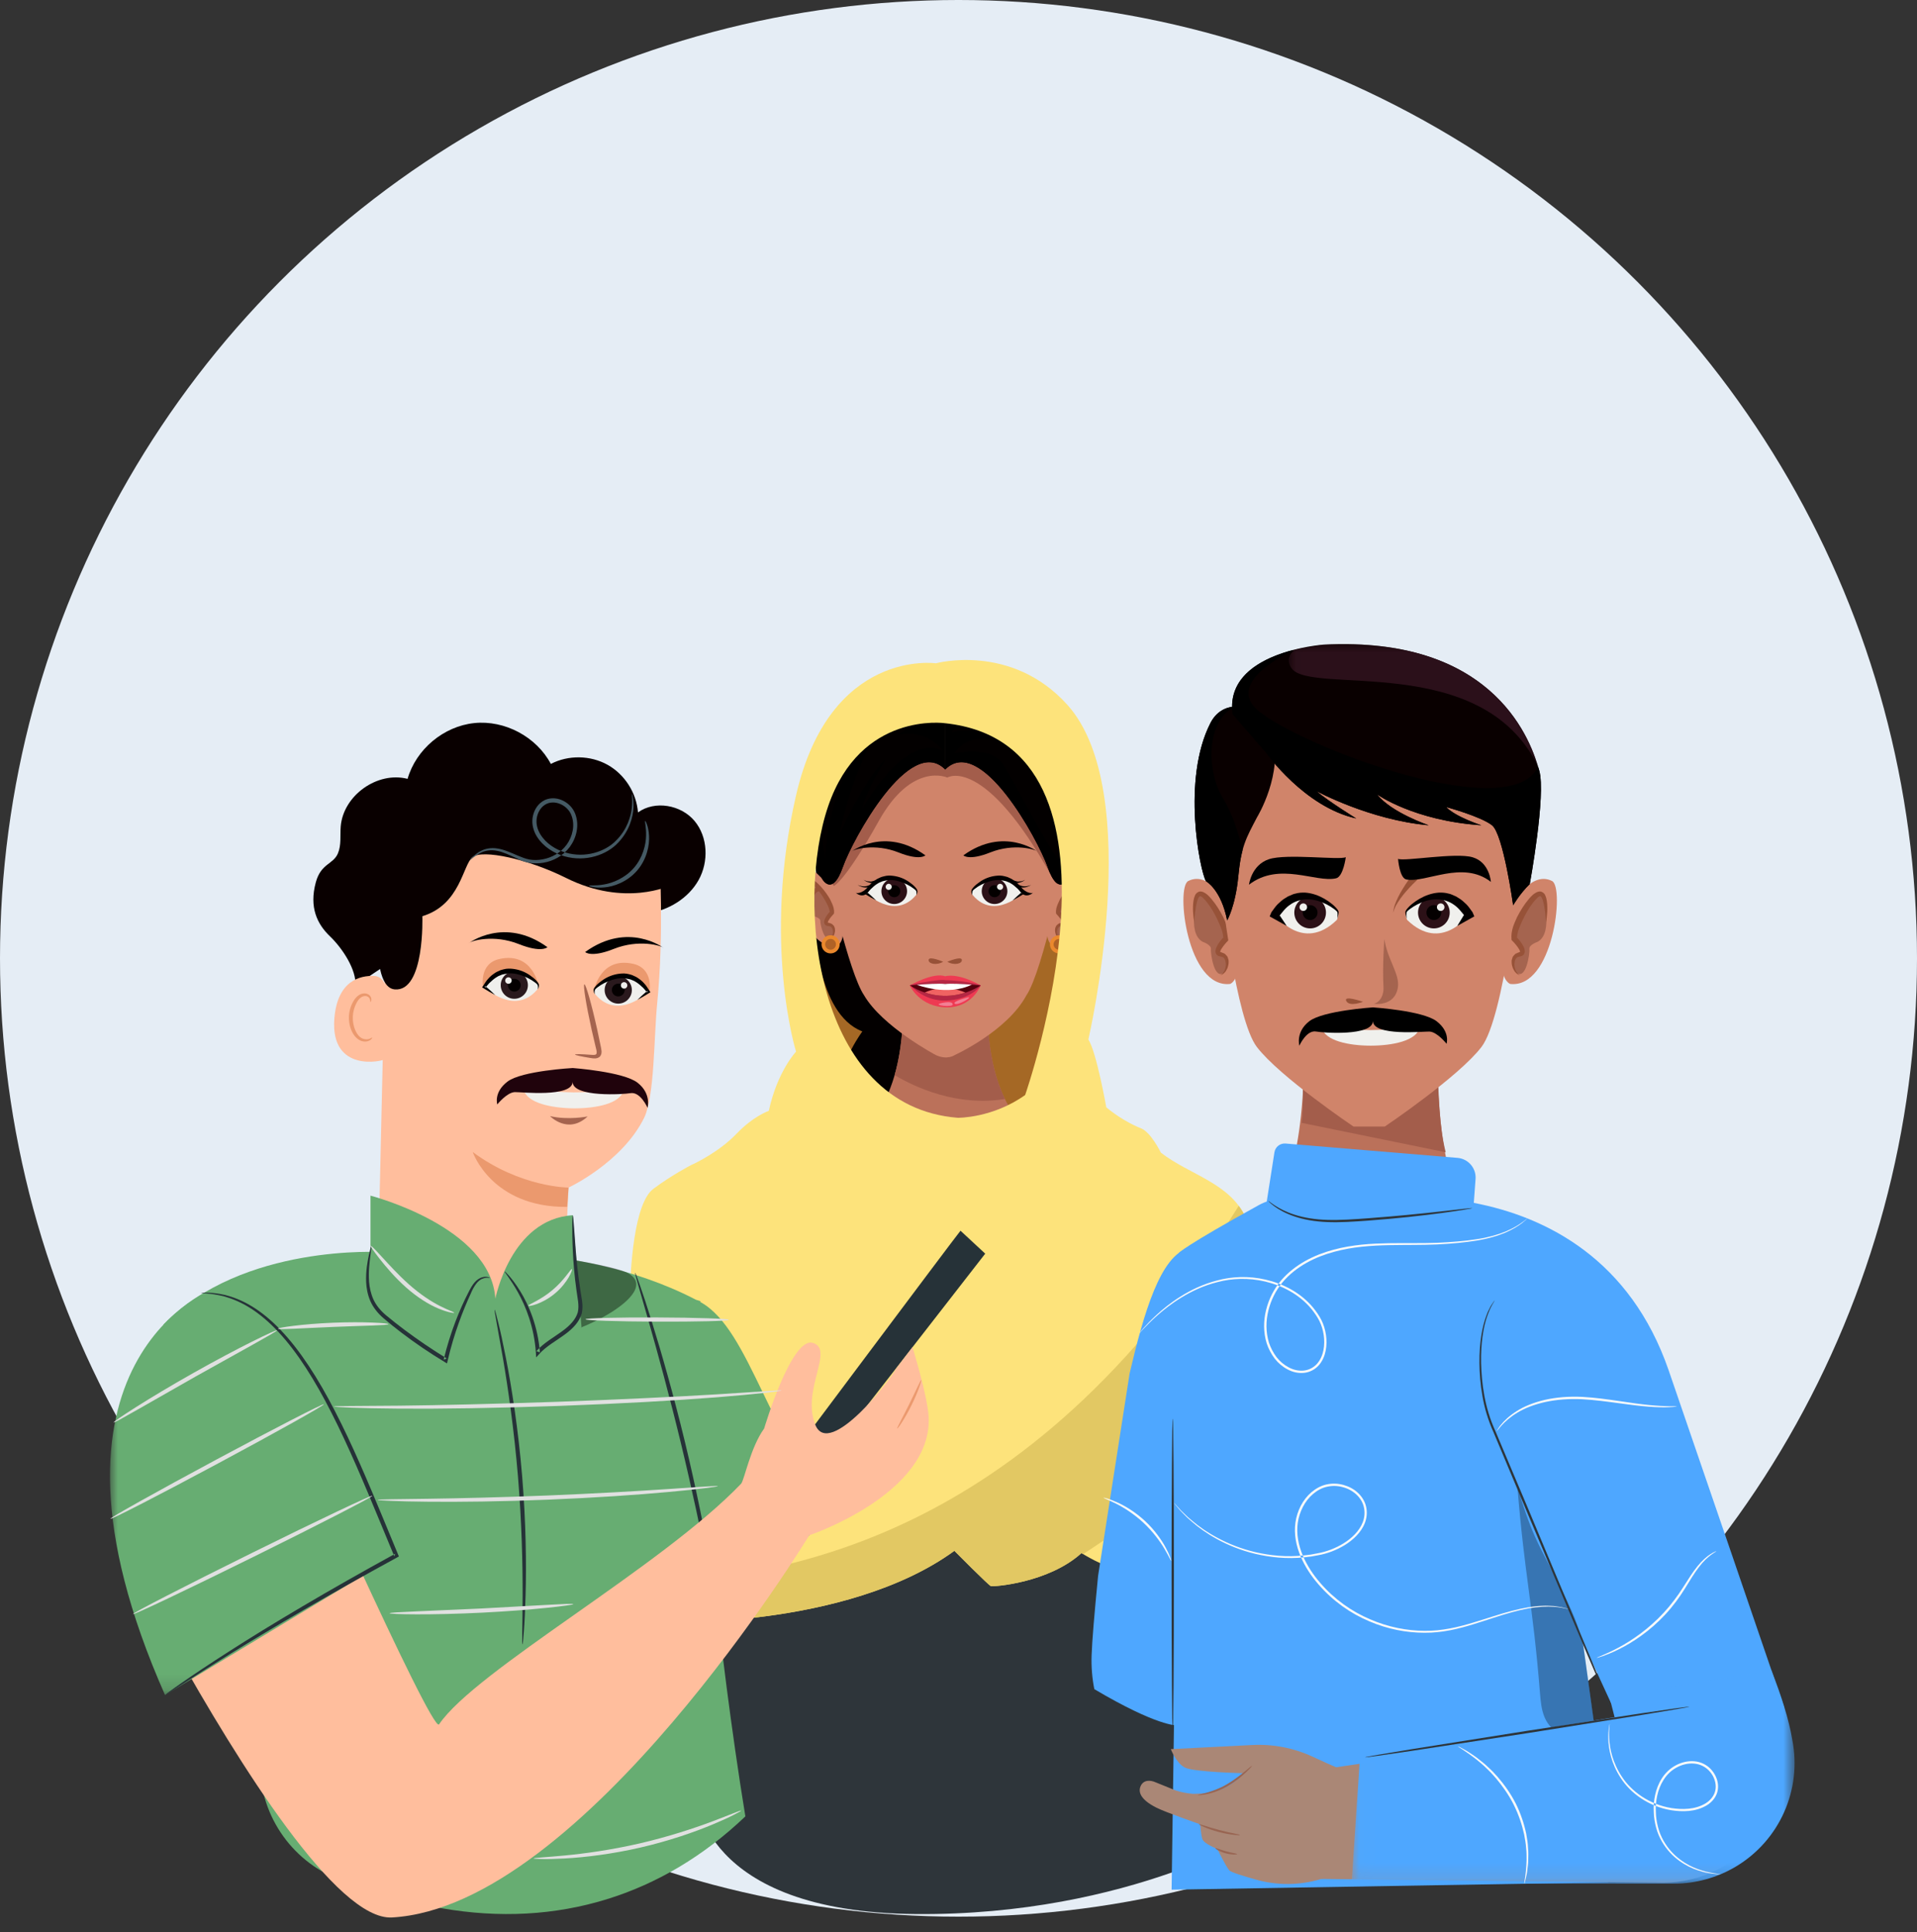 <?xml version="1.0" encoding="UTF-8"?>
<svg width="122px" height="123px" viewBox="0 0 122 123" version="1.1" xmlns="http://www.w3.org/2000/svg" xmlns:xlink="http://www.w3.org/1999/xlink">
    <rect x="0" y="0" width="122" height="123" fill="#333333" stroke="none"/>
    <title>1CC93D1A-1B79-41A8-80E4-5CF1E5C94184</title>
    <defs>
        <polygon id="path-1" points="0 0.875 18.216 0.875 18.216 26.839 0 26.839"></polygon>
        <polygon id="path-3" points="0.016 0.945 15.888 0.945 15.888 8.749 0.016 8.749"></polygon>
        <polygon id="path-5" points="0.016 0.266 28.208 0.266 28.208 13.843 0.016 13.843"></polygon>
    </defs>
    <g id="Onboard-" stroke="none" stroke-width="1" fill="none" fill-rule="evenodd">
        <g id="User-Role-Selection" transform="translate(-33, -364)">
            <g id="Group" transform="translate(33, 364)">
                <circle id="Oval" fill="#E5EDF5" cx="61" cy="61" r="61"></circle>
                <g id="Group-318" transform="translate(7, 40)">
                    <path d="M68.093,47.395 L73.573,76.462 C73.573,76.462 64.975,81.953 51.267,81.834 C37.557,81.715 37.303,74.265 37.303,74.265 L39.886,50.749 L68.093,47.395 Z" id="Fill-1" fill="#2E353A"></path>
                    <path d="M43.929,15.912 C43.929,15.912 44.075,26.167 44.718,26.717 C45.361,27.266 54.938,36.649 59.641,30.857 C64.344,25.066 61.426,16.597 61.426,16.597 L43.929,15.912 Z" id="Fill-3" fill="#A56825"></path>
                    <path d="M44.859,18.873 C44.859,18.873 44.941,24.517 47.88,25.653 C47.88,25.653 46.457,27.597 46.826,28.476 C47.19,29.355 51.175,31.078 52.098,30.638 C53.019,30.198 54.672,25.031 54.672,25.031 L50.294,18.617 L44.859,18.873 Z" id="Fill-5" fill="#030000"></path>
                    <path d="M55.844,23.723 L53.157,23.723 L50.468,23.723 C50.602,30.833 47.34,32.299 47.34,32.299 C49.407,35.891 53.157,35.671 53.157,35.671 C53.157,35.671 56.904,35.891 58.972,32.299 C58.972,32.299 55.712,30.833 55.844,23.723" id="Fill-7" fill="#BB715A"></path>
                    <path d="M56.955,29.951 C56.431,28.875 55.983,27.343 55.869,25.189 L53.117,25.189 L50.444,25.189 C50.376,26.483 50.188,27.555 49.934,28.435 C51.195,29.183 53.892,30.459 56.955,29.951" id="Fill-9" fill="#A35D4B"></path>
                    <path d="M46.065,16.649 C46.065,16.649 44.964,14.901 43.855,15.505 C43.233,15.844 44.113,20.561 46.286,20.196 C46.286,20.196 46.663,20.045 46.643,19.278 L46.065,16.649 Z" id="Fill-11" fill="#D0846A"></path>
                    <path d="M44.4,16.072 C44.4,16.072 43.892,17.928 44.761,18.306 C44.761,18.306 45.219,18.419 45.206,18.618 C45.191,18.816 45.473,20.121 45.952,19.67 C45.952,19.67 46.303,19.046 45.803,18.852 C45.303,18.659 45.647,18.628 46.002,18.126 C46.002,18.126 45.142,15.892 44.4,16.072" id="Fill-13" fill="#A5644F"></path>
                    <path d="M44.28,17.424 C44.206,17.091 44.15,16.753 44.187,16.398 C44.2,16.309 44.216,16.218 44.267,16.122 C44.296,16.024 44.467,15.921 44.582,15.957 C44.674,15.967 44.801,16.04 44.864,16.084 C44.939,16.139 45.009,16.197 45.07,16.259 C45.328,16.505 45.537,16.78 45.726,17.073 C45.824,17.221 45.898,17.38 45.967,17.544 C46.031,17.712 46.099,17.883 46.079,18.11 L46.075,18.154 L46.042,18.189 C45.921,18.314 45.804,18.462 45.725,18.602 C45.706,18.634 45.691,18.671 45.686,18.694 C45.677,18.726 45.685,18.709 45.678,18.718 C45.696,18.727 45.692,18.729 45.774,18.747 L45.909,18.791 C45.958,18.819 46.014,18.872 46.058,18.919 C46.095,18.968 46.106,19.023 46.128,19.073 C46.149,19.18 46.149,19.288 46.12,19.384 C46.103,19.485 46.05,19.576 45.993,19.654 C45.937,19.738 45.847,19.785 45.763,19.826 C45.924,19.72 45.995,19.538 46.009,19.366 C46.02,19.28 45.998,19.195 45.973,19.122 C45.941,19.041 45.9,19.009 45.856,18.974 L45.717,18.945 C45.709,18.945 45.61,18.942 45.547,18.895 C45.47,18.843 45.436,18.732 45.451,18.669 C45.456,18.599 45.475,18.546 45.496,18.494 C45.583,18.296 45.708,18.149 45.837,17.995 L45.8,18.073 C45.804,17.826 45.622,17.503 45.464,17.235 C45.297,16.954 45.104,16.683 44.881,16.451 C44.827,16.393 44.765,16.343 44.708,16.293 C44.635,16.241 44.62,16.21 44.545,16.189 C44.497,16.174 44.484,16.172 44.443,16.229 C44.408,16.279 44.38,16.355 44.362,16.43 C44.293,16.742 44.282,17.085 44.28,17.424" id="Fill-15" fill="#975238"></path>
                    <path d="M44.662,17.834 C44.662,17.834 44.566,17.486 44.602,17.109 C44.614,16.92 44.696,16.73 44.795,16.596 C44.92,16.487 45.023,16.424 45.023,16.424 L45.128,16.719 C45.128,16.719 45.076,16.745 44.98,16.784 C44.904,16.853 44.805,16.975 44.755,17.142 C44.648,17.467 44.662,17.834 44.662,17.834" id="Fill-17" fill="#975238"></path>
                    <path d="M60.219,16.649 C60.219,16.649 61.321,14.901 62.429,15.505 C63.051,15.844 62.17,20.561 59.999,20.196 C59.999,20.196 59.618,20.045 59.642,19.278 L60.219,16.649 Z" id="Fill-19" fill="#D0846A"></path>
                    <path d="M61.885,16.072 C61.885,16.072 62.392,17.928 61.523,18.306 C61.523,18.306 61.066,18.419 61.08,18.618 C61.094,18.816 60.812,20.121 60.334,19.67 C60.334,19.67 59.981,19.046 60.481,18.852 C60.98,18.659 60.638,18.628 60.281,18.126 C60.281,18.126 61.142,15.892 61.885,16.072" id="Fill-21" fill="#A5644F"></path>
                    <path d="M62.006,17.424 C62.003,17.085 61.992,16.742 61.922,16.43 C61.904,16.355 61.878,16.279 61.843,16.229 C61.802,16.172 61.788,16.174 61.739,16.189 C61.664,16.21 61.65,16.241 61.576,16.293 C61.518,16.343 61.459,16.393 61.404,16.451 C61.182,16.683 60.987,16.954 60.821,17.235 C60.662,17.503 60.48,17.826 60.485,18.073 L60.448,17.995 C60.577,18.151 60.702,18.296 60.789,18.494 C60.809,18.546 60.83,18.599 60.834,18.669 C60.848,18.732 60.814,18.845 60.738,18.896 C60.674,18.942 60.574,18.945 60.566,18.945 L60.43,18.974 C60.385,19.011 60.345,19.041 60.311,19.122 C60.287,19.195 60.265,19.28 60.277,19.367 C60.288,19.538 60.361,19.72 60.522,19.826 C60.438,19.785 60.347,19.738 60.291,19.654 C60.235,19.576 60.182,19.485 60.164,19.386 C60.135,19.288 60.135,19.18 60.157,19.075 C60.18,19.023 60.191,18.968 60.227,18.919 C60.271,18.872 60.327,18.819 60.376,18.791 L60.51,18.747 C60.593,18.729 60.59,18.727 60.606,18.718 C60.6,18.709 60.608,18.726 60.598,18.694 C60.594,18.671 60.579,18.634 60.56,18.602 C60.48,18.462 60.363,18.314 60.243,18.189 L60.21,18.154 L60.206,18.11 C60.187,17.883 60.254,17.712 60.319,17.544 C60.386,17.38 60.463,17.221 60.559,17.073 C60.747,16.78 60.957,16.505 61.214,16.259 C61.277,16.197 61.345,16.139 61.421,16.084 C61.483,16.04 61.611,15.967 61.703,15.957 C61.819,15.921 61.988,16.024 62.019,16.122 C62.068,16.218 62.086,16.309 62.097,16.398 C62.135,16.753 62.079,17.091 62.006,17.424" id="Fill-23" fill="#975238"></path>
                    <path d="M61.624,17.834 C61.624,17.834 61.639,17.467 61.53,17.142 C61.482,16.975 61.381,16.853 61.306,16.784 C61.209,16.745 61.158,16.719 61.158,16.719 L61.261,16.424 C61.261,16.424 61.364,16.487 61.489,16.595 C61.591,16.729 61.671,16.919 61.683,17.109 C61.72,17.486 61.624,17.834 61.624,17.834" id="Fill-25" fill="#975238"></path>
                    <path d="M52.55,27.154 C52.55,27.154 49.15,25.35 47.987,23.347 C47.03,21.942 45.558,15.5 45.436,14.386 C45.432,14.35 45.427,14.313 45.423,14.276 C45.42,14.24 45.417,14.222 45.417,14.222 L45.42,14.222 C45.4,13.993 45.387,13.759 45.387,13.525 C45.387,9.234 48.865,5.756 53.156,5.756 C57.448,5.756 60.926,9.234 60.926,13.525 C60.926,13.804 60.911,14.08 60.881,14.35 L60.883,14.35 C60.883,14.35 59.374,21.807 58.326,23.347 C57.097,25.644 53.765,27.154 53.765,27.154 C53.765,27.154 53.294,27.502 52.55,27.154" id="Fill-27" fill="#D0846A"></path>
                    <path d="M46.072,16.39 C46.072,16.39 46.776,16.115 48.929,12.254 C51.046,8.461 53.288,9.494 53.288,9.494 C53.288,9.494 55.648,8.002 60.023,15.948 C61.133,17.96 59.604,8.863 59.604,8.863 L52.4,8.321 L46.438,9.097 C46.438,9.097 45.07,15.467 46.072,16.39" id="Fill-29" fill="#A35D4B"></path>
                    <path d="M51.28,16.995 C51.28,16.995 51.399,16.901 51.345,16.69 C51.29,16.48 49.375,14.878 48.098,16.832 C48.098,16.832 49.91,18.6 51.28,16.995" id="Fill-31" fill="#F0F0ED"></path>
                    <path d="M50.726,16.727 C50.726,17.178 50.359,17.543 49.91,17.543 C49.458,17.543 49.094,17.178 49.094,16.727 C49.094,16.276 49.458,15.912 49.91,15.912 C50.359,15.912 50.726,16.276 50.726,16.727" id="Fill-33" fill="#2C1117"></path>
                    <path d="M50.294,16.727 C50.294,16.939 50.122,17.111 49.91,17.111 C49.697,17.111 49.527,16.939 49.527,16.727 C49.527,16.515 49.697,16.343 49.91,16.343 C50.122,16.343 50.294,16.515 50.294,16.727" id="Fill-35" fill="#040000"></path>
                    <path d="M48.765,17.318 C48.521,17.186 48.281,17.05 48.048,16.901 L47.975,16.854 L48.028,16.785 C48.131,16.641 48.209,16.476 48.338,16.346 C48.454,16.205 48.599,16.092 48.755,15.99 C48.829,15.933 48.922,15.906 49.004,15.862 C49.088,15.817 49.18,15.799 49.272,15.775 C49.452,15.723 49.648,15.725 49.828,15.747 C50.198,15.791 50.545,15.922 50.84,16.129 C50.988,16.232 51.13,16.339 51.249,16.474 C51.301,16.538 51.384,16.619 51.388,16.723 C51.39,16.822 51.358,16.904 51.327,16.985 C51.329,16.899 51.331,16.809 51.314,16.735 C51.293,16.666 51.227,16.625 51.16,16.571 C51.028,16.469 50.885,16.38 50.736,16.304 C50.436,16.162 50.124,16.044 49.804,16.022 C49.645,16.006 49.486,16.026 49.333,16.055 C49.258,16.074 49.177,16.083 49.107,16.12 C49.036,16.154 48.957,16.172 48.892,16.218 C48.751,16.298 48.625,16.398 48.508,16.512 C48.378,16.613 48.286,16.756 48.17,16.878 L48.148,16.762 C48.361,16.937 48.565,17.126 48.765,17.318" id="Fill-37" fill="#030000"></path>
                    <path d="M49.751,16.448 C49.751,16.556 49.665,16.643 49.559,16.643 C49.45,16.643 49.364,16.556 49.364,16.448 C49.364,16.342 49.45,16.255 49.559,16.255 C49.665,16.255 49.751,16.342 49.751,16.448" id="Fill-39" fill="#F0F0ED"></path>
                    <path d="M48.276,16.727 C48.276,16.727 48.009,17.248 47.469,16.837 C47.469,16.837 47.842,16.953 48.294,16.394 L48.276,16.727 Z" id="Fill-41" fill="#030000"></path>
                    <path d="M47.582,16.326 C47.582,16.326 47.802,16.437 48.033,16.415 C48.267,16.405 48.45,16.272 48.45,16.272 L48.524,16.399 C48.522,16.398 48.284,16.519 48.032,16.487 C47.78,16.472 47.582,16.326 47.582,16.326" id="Fill-43" fill="#030000"></path>
                    <path d="M47.965,15.999 C47.965,15.996 48.006,16.033 48.083,16.056 C48.152,16.092 48.253,16.106 48.357,16.108 C48.456,16.134 48.553,16.074 48.623,16.064 C48.694,16.045 48.74,16.032 48.74,16.032 L48.791,16.17 C48.791,16.17 48.735,16.176 48.649,16.185 C48.566,16.184 48.455,16.226 48.349,16.182 C48.238,16.159 48.138,16.125 48.071,16.075 C47.999,16.039 47.966,15.997 47.965,15.999" id="Fill-45" fill="#030000"></path>
                    <path d="M51.895,14.446 C51.895,14.446 51.548,14.805 50.182,14.26 C48.675,13.661 47.309,14.058 47.175,14.21 C47.175,14.21 49.31,12.577 51.895,14.446" id="Fill-47" fill="#030000"></path>
                    <path d="M54.924,16.995 C54.924,16.995 54.805,16.901 54.86,16.69 C54.913,16.48 56.829,14.878 58.107,16.832 C58.107,16.832 56.294,18.6 54.924,16.995" id="Fill-49" fill="#F0F0ED"></path>
                    <path d="M55.478,16.727 C55.478,17.178 55.844,17.543 56.293,17.543 C56.747,17.543 57.11,17.178 57.11,16.727 C57.11,16.276 56.747,15.912 56.293,15.912 C55.844,15.912 55.478,16.276 55.478,16.727" id="Fill-51" fill="#2C1117"></path>
                    <path d="M55.912,16.727 C55.912,16.939 56.083,17.111 56.294,17.111 C56.507,17.111 56.678,16.939 56.678,16.727 C56.678,16.515 56.507,16.343 56.294,16.343 C56.083,16.343 55.912,16.515 55.912,16.727" id="Fill-53" fill="#040000"></path>
                    <path d="M57.438,17.318 C57.64,17.126 57.844,16.937 58.058,16.762 L58.035,16.878 C57.919,16.756 57.827,16.613 57.697,16.512 C57.577,16.398 57.452,16.298 57.311,16.218 C57.248,16.172 57.167,16.154 57.096,16.12 C57.026,16.083 56.947,16.074 56.871,16.055 C56.718,16.026 56.56,16.006 56.4,16.022 C56.08,16.044 55.769,16.162 55.467,16.303 C55.319,16.38 55.174,16.469 55.044,16.57 C54.977,16.625 54.912,16.665 54.892,16.735 C54.873,16.809 54.874,16.899 54.878,16.985 C54.845,16.904 54.814,16.822 54.816,16.723 C54.819,16.619 54.901,16.538 54.954,16.474 C55.073,16.338 55.216,16.231 55.364,16.129 C55.658,15.922 56.006,15.791 56.375,15.747 C56.558,15.725 56.751,15.724 56.932,15.775 C57.024,15.8 57.118,15.817 57.2,15.862 C57.283,15.906 57.374,15.933 57.448,15.99 C57.604,16.092 57.75,16.205 57.866,16.346 C57.994,16.476 58.075,16.641 58.178,16.785 L58.228,16.854 L58.154,16.901 C57.922,17.05 57.682,17.186 57.438,17.318" id="Fill-55" fill="#030000"></path>
                    <path d="M56.452,16.448 C56.452,16.556 56.54,16.643 56.647,16.643 C56.754,16.643 56.841,16.556 56.841,16.448 C56.841,16.342 56.754,16.255 56.647,16.255 C56.54,16.255 56.452,16.342 56.452,16.448" id="Fill-57" fill="#F0F0ED"></path>
                    <path d="M57.929,16.727 C57.929,16.727 58.194,17.248 58.736,16.837 C58.736,16.837 58.362,16.953 57.91,16.394 L57.929,16.727 Z" id="Fill-59" fill="#030000"></path>
                    <path d="M58.623,16.326 C58.623,16.326 58.425,16.472 58.172,16.487 C57.921,16.519 57.682,16.398 57.682,16.399 L57.755,16.272 C57.755,16.272 57.937,16.405 58.172,16.415 C58.402,16.437 58.623,16.326 58.623,16.326" id="Fill-61" fill="#030000"></path>
                    <path d="M58.242,15.999 C58.24,15.997 58.206,16.039 58.135,16.075 C58.067,16.125 57.967,16.159 57.858,16.182 C57.751,16.226 57.64,16.184 57.555,16.185 C57.471,16.176 57.415,16.17 57.415,16.17 L57.465,16.032 C57.465,16.032 57.512,16.045 57.582,16.064 C57.652,16.074 57.749,16.134 57.848,16.108 C57.95,16.106 58.053,16.092 58.123,16.056 C58.199,16.033 58.24,15.996 58.242,15.999" id="Fill-63" fill="#030000"></path>
                    <path d="M54.309,14.446 C54.309,14.446 54.658,14.805 56.021,14.26 C57.529,13.661 58.895,14.058 59.03,14.21 C59.03,14.21 56.894,12.577 54.309,14.446" id="Fill-65" fill="#030000"></path>
                    <path d="M53.024,21.218 C53.024,21.218 52.132,20.835 52.1,21.093 C52.066,21.349 52.594,21.471 53.024,21.218" id="Fill-67" fill="#975238"></path>
                    <path d="M53.288,21.218 C53.288,21.218 54.18,20.835 54.213,21.093 C54.247,21.349 53.719,21.471 53.288,21.218" id="Fill-69" fill="#975238"></path>
                    <path d="M50.902,22.725 C50.902,22.725 52.388,21.865 53.157,22.143 C53.157,22.143 53.893,21.875 55.412,22.725 C55.412,22.725 54.879,24.118 53.279,24.119 C51.503,24.119 50.902,22.725 50.902,22.725" id="Fill-71" fill="#EE3A52"></path>
                    <path d="M55.407,22.732 C55.41,22.729 55.412,22.725 55.412,22.725 C55.384,22.711 55.361,22.7 55.335,22.686 C54.247,22.39 53.157,22.389 53.157,22.389 C52.852,22.314 51.571,22.556 51.005,22.67 C50.939,22.705 50.902,22.725 50.902,22.725 C50.902,22.725 50.903,22.729 50.906,22.732 L55.407,22.732 Z" id="Fill-73" fill="#B52744"></path>
                    <path d="M51.028,22.802 C51.028,22.802 51.846,23.738 53.22,23.688 C54.57,23.641 55.286,22.946 55.412,22.725 L51.028,22.802 Z" id="Fill-75" fill="#B52744"></path>
                    <path d="M53.157,22.634 C52.586,22.561 50.902,22.726 50.902,22.726 C52.057,23.459 53.157,23.386 53.157,23.386 C53.157,23.386 54.255,23.459 55.412,22.726 C55.412,22.726 53.727,22.561 53.157,22.634" id="Fill-77" fill="#55010E"></path>
                    <path d="M51.856,23.177 C52.596,23.422 53.157,23.386 53.157,23.386 C53.157,23.386 53.709,23.421 54.44,23.181 C53.225,22.66 52.258,22.983 51.856,23.177" id="Fill-79" fill="#F06362"></path>
                    <path d="M54.636,23.472 C54.636,23.472 53.59,23.736 53.758,23.884 C53.925,24.034 54.861,23.497 54.636,23.472" id="Fill-81" fill="#F27F93"></path>
                    <path d="M53.623,23.912 C53.623,23.912 53.649,23.69 52.932,23.843 C52.214,23.993 53.766,24.151 53.623,23.912" id="Fill-83" fill="#F27F93"></path>
                    <path d="M46.438,20.109 C46.438,20.428 46.179,20.687 45.859,20.687 C45.54,20.687 45.282,20.428 45.282,20.109 C45.282,19.79 45.54,19.533 45.859,19.533 C46.179,19.533 46.438,19.79 46.438,20.109" id="Fill-85" fill="#EA882D"></path>
                    <path d="M46.202,20.109 C46.202,20.298 46.05,20.453 45.859,20.453 C45.67,20.453 45.515,20.298 45.515,20.109 C45.515,19.92 45.67,19.765 45.859,19.765 C46.05,19.765 46.202,19.92 46.202,20.109" id="Fill-87" fill="#B06226"></path>
                    <path d="M60.974,20.109 C60.974,20.428 60.717,20.687 60.398,20.687 C60.078,20.687 59.819,20.428 59.819,20.109 C59.819,19.79 60.078,19.533 60.398,19.533 C60.717,19.533 60.974,19.79 60.974,20.109" id="Fill-89" fill="#EA882D"></path>
                    <path d="M60.74,20.109 C60.74,20.298 60.588,20.453 60.398,20.453 C60.208,20.453 60.053,20.298 60.053,20.109 C60.053,19.92 60.208,19.765 60.398,19.765 C60.588,19.765 60.74,19.92 60.74,20.109" id="Fill-91" fill="#B06226"></path>
                    <path d="M45.282,15.873 C45.282,15.873 45.936,17.203 46.643,15.182 C47.247,13.466 50.902,6.708 53.156,8.98 L53.156,4.558 C53.156,4.558 52.865,3.068 51.345,3.264 C49.679,3.477 43.43,4.632 44.955,15.552 L45.282,15.873 Z" id="Fill-93" fill="#030000"></path>
                    <path d="M61.03,15.873 C61.03,15.873 60.377,17.203 59.667,15.182 C59.067,13.466 55.41,6.709 53.156,8.98 L53.156,4.558 C53.156,4.558 53.447,3.068 54.968,3.264 C56.633,3.477 62.759,4.778 61.357,15.552 L61.03,15.873 Z" id="Fill-95" fill="#030000"></path>
                    <path d="M53.156,8.98 L53.156,4.557 C53.156,4.557 53.135,4.45 53.076,4.296 C53.052,4.459 53.024,4.571 53.024,4.571 C50.961,3.727 49.558,5.083 49.558,5.083 C52.164,4.459 52.739,6.183 52.739,6.183 C51.31,5.816 50.138,6.769 50.138,6.769 C52.119,6.383 53.024,7.795 53.024,7.795 C50.59,6.587 47.88,11.461 47.88,11.461 C48.079,10.397 49.364,8.321 49.364,8.321 C47.927,9.689 46.438,13.11 46.438,13.11 C47.279,8.711 49.094,6.219 49.094,6.219 C45.522,9.261 45.515,14.673 45.515,14.673 C44.848,10.91 45.917,7.533 46.746,5.624 C45.274,7.344 44.225,10.333 44.955,15.551 L45.282,15.873 C45.282,15.873 45.936,17.203 46.643,15.181 C47.247,13.465 50.902,6.708 53.156,8.98" id="Fill-97" fill="#000000"></path>
                    <path d="M61.548,13.351 C61.356,12.336 60.975,11.473 60.975,11.473 C61.267,12.596 61.123,14.429 61.123,14.429 C60.606,11.181 58.508,8.54 58.508,8.54 C59.509,9.983 60.707,14.673 60.385,14.673 C60.063,14.673 57.628,9.885 56.841,8.655 C56.058,7.425 53.739,7.955 53.739,7.955 C54.592,6.635 56.136,7.076 56.136,7.076 C54.744,6.147 53.571,6.611 53.571,6.611 C54.429,5.29 56.993,6.611 56.993,6.611 C55.355,4.924 53.571,5.316 53.571,5.316 C54.523,4.475 56.294,5.316 56.294,5.316 C55.216,4.354 53.559,4.681 53.156,4.779 L53.156,8.98 C55.41,6.708 59.068,13.465 59.667,15.181 C60.377,17.203 61.03,15.872 61.03,15.872 L61.358,15.551 C61.46,14.769 61.522,14.037 61.548,13.351" id="Fill-99" fill="#000000"></path>
                    <path d="M51.354,22.686 L51.354,22.686 C51.354,22.686 53.284,23.437 54.843,22.677 C54.301,22.634 53.513,22.588 53.157,22.634 C52.774,22.584 51.894,22.643 51.354,22.686" id="Fill-101" fill="#FFFFFF"></path>
                    <path d="M58.242,29.7 C56.17,31.179 53.96,31.15 53.96,31.15 C44.862,30.438 43.607,17.456 45.706,11.317 C47.775,5.256 53.142,6.034 53.142,6.034 C66.03,7.401 58.242,29.7 58.242,29.7 M66.88,33.371 C66.88,33.371 66.245,32.061 65.609,31.817 C64.974,31.573 64.104,31.071 63.406,30.484 C63.406,30.484 62.78,26.949 62.264,26.167 C62.264,26.167 65.93,10.416 60.926,4.861 C57.36,0.904 52.562,2.221 52.562,2.221 C52.562,2.221 45.824,1.245 43.661,10.627 C41.498,20.01 43.661,26.939 43.661,26.939 C43.661,26.939 42.466,28.203 41.928,30.708 C41.928,30.708 40.953,31.037 39.878,32.161 C38.803,33.284 37.315,34.018 36.972,34.165 C36.972,34.165 35.752,34.795 34.578,35.674 C33.406,36.554 33.064,40.421 33.064,43.597 C33.064,46.772 32.137,57.279 31.501,58.746 C31.501,58.746 32.673,59.919 34.578,60.211 C34.578,60.211 33.991,62.654 34.334,63.046 C34.677,63.437 46.922,63.696 53.739,58.712 C53.739,58.712 55.914,60.911 56.061,60.96 C56.208,61.009 59.726,60.764 61.826,58.858 C61.826,58.858 63.391,59.836 63.929,59.738 C64.466,59.64 66.469,55.78 67.594,55.34 C67.594,55.34 68.765,56.268 69.351,56.171 C69.939,56.073 73.555,51.137 73.8,48.988 C73.8,48.988 73.301,39.687 72.273,37.488 C71.248,35.288 68.737,34.798 66.88,33.371 Z" id="Fill-103" fill="#FDE37B"></path>
                    <path d="M73.8,48.988 C73.8,48.988 73.301,39.687 72.274,37.488 C72.149,37.219 72.002,36.975 71.835,36.754 C58.154,58.676 42.27,60.15 34.423,60.946 C34.278,61.698 34.114,62.795 34.334,63.046 C34.677,63.437 46.922,63.696 53.739,58.712 C53.739,58.712 55.914,60.911 56.062,60.96 C56.208,61.009 59.727,60.764 61.826,58.858 C61.826,58.858 61.865,58.883 61.935,58.924 C65.693,56.427 69.367,53.971 72.702,51.722 C73.279,50.691 73.722,49.69 73.8,48.988" id="Fill-105" fill="#E2C863"></path>
                    <path d="M15.619,22.726 C15.691,21.739 14.81,20.375 13.993,19.592 C13.177,18.809 12.671,17.747 13.097,16.167 C13.426,14.947 14.199,15.038 14.505,14.321 C14.731,13.789 14.637,13.183 14.683,12.608 C14.844,10.631 17.018,9.081 18.938,9.576 C19.479,7.696 21.232,6.228 23.178,6.026 C25.123,5.823 27.14,6.899 28.057,8.626 C29.167,8.049 30.566,8.07 31.66,8.678 C32.754,9.287 33.508,10.465 33.602,11.712 C34.684,10.931 36.346,11.232 37.202,12.256 C38.058,13.281 38.111,14.849 37.461,16.015 C36.81,17.181 35.55,17.94 34.23,18.143 C32.91,18.345 31.546,18.034 30.351,17.438 C29.156,16.842 28.116,15.975 27.169,15.034" id="Fill-107" fill="#090000"></path>
                    <path d="M22.992,46.379 L22.992,46.379 C26.161,46.384 28.774,43.923 28.931,40.787 C29.061,38.175 29.184,35.592 29.184,35.592 C29.184,35.592 32.592,34.002 33.994,31.15 C34.657,29.803 34.613,26.029 34.82,23.912 C35.27,19.318 34.976,14.86 34.976,14.86 C29.627,12.052 23.163,12.333 18.083,15.595 L17.622,15.891 L17.061,40.427 C17.025,43.699 19.69,46.374 22.992,46.379" id="Fill-109" fill="#FFBE9D"></path>
                    <path d="M29.597,27.124 C29.601,27.084 29.995,27.094 30.628,27.142 C30.792,27.158 30.924,27.152 30.951,27.084 C30.997,27.01 30.966,26.856 30.918,26.683 C30.833,26.318 30.746,25.948 30.656,25.562 C30.303,23.969 30.094,22.668 30.191,22.657 C30.287,22.646 30.652,23.93 31.005,25.523 C31.086,25.911 31.163,26.281 31.241,26.647 C31.266,26.812 31.339,27.012 31.208,27.214 C31.141,27.314 30.997,27.369 30.886,27.372 C30.774,27.378 30.683,27.36 30.606,27.349 C29.978,27.247 29.592,27.164 29.597,27.124" id="Fill-111" fill="#A5644F"></path>
                    <path d="M29.184,35.592 C29.184,35.592 26.137,35.592 23.084,33.328 C23.084,33.328 24.281,36.864 29.094,36.822 L29.184,35.592 Z" id="Fill-113" fill="#EB996E"></path>
                    <path d="M17.506,22.854 C17.511,22.47 17.215,22.14 16.828,22.122 C15.934,22.08 14.464,22.403 14.278,24.847 C14.015,28.338 17.424,27.533 17.438,27.433 C17.448,27.355 17.488,24.212 17.506,22.854" id="Fill-115" fill="#FFBE9D"></path>
                    <path d="M16.686,26.045 C16.671,26.032 16.622,26.083 16.514,26.122 C16.41,26.16 16.234,26.179 16.055,26.098 C15.693,25.934 15.424,25.325 15.455,24.694 C15.469,24.376 15.56,24.078 15.692,23.836 C15.819,23.589 15.999,23.423 16.189,23.404 C16.379,23.375 16.503,23.496 16.539,23.598 C16.579,23.699 16.551,23.767 16.569,23.774 C16.579,23.784 16.649,23.722 16.632,23.575 C16.623,23.505 16.587,23.419 16.51,23.346 C16.43,23.272 16.309,23.228 16.177,23.232 C15.904,23.231 15.641,23.46 15.495,23.726 C15.334,23.991 15.225,24.325 15.208,24.683 C15.178,25.388 15.492,26.073 15.99,26.257 C16.233,26.34 16.445,26.281 16.558,26.207 C16.673,26.129 16.698,26.052 16.686,26.045" id="Fill-117" fill="#EB996E"></path>
                    <path d="M27.254,22.671 C27.254,22.671 26.871,20.578 24.785,21.042 C23.475,21.334 23.74,22.791 23.74,22.791 L27.254,22.671 Z" id="Fill-119" fill="#EB996E"></path>
                    <path d="M27.185,22.994 C27.185,22.994 27.311,22.893 27.253,22.671 C27.196,22.447 25.164,20.747 23.809,22.821 C23.809,22.821 25.73,24.696 27.185,22.994" id="Fill-121" fill="#EFEFEC"></path>
                    <path d="M26.596,22.71 C26.596,23.189 26.209,23.575 25.73,23.575 C25.253,23.575 24.866,23.189 24.866,22.71 C24.866,22.232 25.253,21.844 25.73,21.844 C26.209,21.844 26.596,22.232 26.596,22.71" id="Fill-123" fill="#2A191D"></path>
                    <path d="M26.138,22.71 C26.138,22.935 25.956,23.117 25.73,23.117 C25.506,23.117 25.324,22.935 25.324,22.71 C25.324,22.484 25.506,22.303 25.73,22.303 C25.956,22.303 26.138,22.484 26.138,22.71" id="Fill-125" fill="#040000"></path>
                    <path d="M24.516,23.338 C24.258,23.197 24.003,23.054 23.757,22.895 L23.68,22.846 L23.734,22.772 C23.843,22.619 23.928,22.444 24.064,22.307 C24.187,22.156 24.341,22.036 24.507,21.928 C24.586,21.868 24.682,21.838 24.771,21.793 C24.859,21.744 24.958,21.727 25.054,21.699 C25.246,21.646 25.452,21.647 25.646,21.67 C26.037,21.716 26.407,21.857 26.719,22.075 C26.874,22.184 27.026,22.297 27.153,22.442 C27.209,22.508 27.295,22.595 27.3,22.705 C27.3,22.809 27.268,22.897 27.234,22.984 C27.238,22.892 27.24,22.797 27.22,22.719 C27.199,22.644 27.128,22.602 27.058,22.543 C26.918,22.436 26.765,22.341 26.609,22.261 C26.289,22.109 25.958,21.984 25.619,21.962 C25.45,21.944 25.282,21.966 25.12,21.998 C25.038,22.017 24.955,22.026 24.88,22.065 C24.804,22.102 24.721,22.12 24.652,22.171 C24.503,22.255 24.37,22.36 24.245,22.482 C24.105,22.589 24.008,22.74 23.886,22.87 L23.862,22.747 C24.087,22.934 24.303,23.133 24.516,23.338" id="Fill-127" fill="#000000"></path>
                    <path d="M25.564,22.414 C25.564,22.527 25.472,22.62 25.357,22.62 C25.244,22.62 25.152,22.527 25.152,22.414 C25.152,22.301 25.244,22.208 25.357,22.208 C25.472,22.208 25.564,22.301 25.564,22.414" id="Fill-129" fill="#EFEFEC"></path>
                    <path d="M27.839,20.291 C27.839,20.291 27.47,20.671 26.021,20.094 C24.424,19.456 22.972,19.88 22.832,20.038 C22.832,20.038 25.097,18.307 27.839,20.291" id="Fill-131" fill="#000000"></path>
                    <path d="M30.824,22.979 C30.824,22.979 31.207,20.886 33.293,21.35 C34.603,21.642 34.337,23.099 34.337,23.099 L30.824,22.979 Z" id="Fill-133" fill="#EB996E"></path>
                    <path d="M30.892,23.302 C30.892,23.302 30.765,23.201 30.824,22.979 C30.881,22.755 32.913,21.055 34.267,23.129 C34.267,23.129 32.347,25.004 30.892,23.302" id="Fill-135" fill="#EFEFEC"></path>
                    <path d="M31.48,23.018 C31.48,23.497 31.869,23.883 32.347,23.883 C32.823,23.883 33.212,23.497 33.212,23.018 C33.212,22.54 32.823,22.152 32.347,22.152 C31.869,22.152 31.48,22.54 31.48,23.018" id="Fill-137" fill="#2A191D"></path>
                    <path d="M31.939,23.018 C31.939,23.243 32.121,23.425 32.347,23.425 C32.57,23.425 32.753,23.243 32.753,23.018 C32.753,22.792 32.57,22.611 32.347,22.611 C32.121,22.611 31.939,22.792 31.939,23.018" id="Fill-139" fill="#040000"></path>
                    <path d="M33.56,23.646 C33.818,23.505 34.074,23.362 34.32,23.203 L34.397,23.154 L34.343,23.08 C34.233,22.927 34.149,22.752 34.013,22.615 C33.889,22.464 33.735,22.344 33.57,22.236 C33.49,22.176 33.394,22.147 33.305,22.101 C33.218,22.052 33.118,22.035 33.022,22.007 C32.831,21.954 32.624,21.955 32.431,21.978 C32.04,22.024 31.669,22.166 31.358,22.383 C31.203,22.492 31.05,22.605 30.924,22.75 C30.868,22.817 30.781,22.903 30.777,23.013 C30.776,23.117 30.809,23.205 30.842,23.292 C30.839,23.2 30.836,23.105 30.857,23.027 C30.877,22.952 30.949,22.91 31.019,22.851 C31.159,22.744 31.311,22.649 31.468,22.569 C31.787,22.417 32.119,22.292 32.458,22.27 C32.627,22.252 32.795,22.274 32.956,22.306 C33.039,22.325 33.121,22.334 33.197,22.373 C33.272,22.41 33.356,22.428 33.425,22.479 C33.573,22.563 33.706,22.668 33.832,22.79 C33.971,22.897 34.069,23.048 34.191,23.178 L34.214,23.055 C33.99,23.242 33.773,23.441 33.56,23.646" id="Fill-141" fill="#000000"></path>
                    <path d="M32.513,22.722 C32.513,22.835 32.605,22.928 32.719,22.928 C32.833,22.928 32.924,22.835 32.924,22.722 C32.924,22.609 32.833,22.516 32.719,22.516 C32.605,22.516 32.513,22.609 32.513,22.722" id="Fill-143" fill="#EFEFEC"></path>
                    <path d="M30.239,20.599 C30.239,20.599 30.608,20.979 32.057,20.402 C33.653,19.764 35.106,20.188 35.245,20.346 C35.245,20.346 32.981,18.615 30.239,20.599" id="Fill-145" fill="#000000"></path>
                    <path d="M35.651,16.362 C35.651,16.362 32.774,17.755 29.029,15.885 C26.573,14.659 23.709,14.06 23.077,14.554 C22.446,15.049 22.312,17.58 19.879,18.319 C19.879,18.319 20.046,23.149 18.12,22.977 C16.194,22.804 17.397,15.323 17.397,15.323 L22.109,13.022 L27.251,12.051 L32.094,12.734 L35.843,13.76 L35.651,16.362 Z" id="Fill-147" fill="#090000"></path>
                    <path d="M3.407,44.312 C8.441,39.135 17.303,39.7 17.303,39.7 L24.648,44.958 L28.814,40.109 C28.814,40.109 33.191,40.589 37.293,42.733 L37.576,42.82 L37.572,42.878 C40.794,44.628 41.963,51.958 46.31,56.03 L44.502,57.724 L38.745,62.833 C38.745,62.833 38.767,62.871 38.755,62.936 C38.695,63.246 39.555,70.275 40.436,75.617 C35.193,80.62 28.511,82.762 21.092,81.461 C18.736,81.049 17.596,80.475 15.416,79.903 C12.193,79.057 9.857,76.263 9.568,72.944 C9.176,68.466 8.877,62.922 8.877,62.922" id="Fill-149" fill="#67AD72"></path>
                    <path d="M33.42,41.012 C33.438,41.006 33.549,41.3 33.736,41.838 C33.925,42.375 34.181,43.158 34.483,44.129 C35.09,46.072 35.862,48.776 36.593,51.794 C37.32,54.815 37.868,57.574 38.215,59.578 C38.389,60.581 38.518,61.395 38.596,61.958 C38.674,62.522 38.709,62.834 38.691,62.837 C38.673,62.84 38.603,62.533 38.493,61.976 C38.375,61.374 38.218,60.577 38.029,59.614 C37.635,57.619 37.06,54.871 36.332,51.857 C35.604,48.844 34.861,46.137 34.303,44.183 C34.031,43.239 33.807,42.458 33.637,41.869 C33.481,41.323 33.402,41.018 33.42,41.012" id="Fill-151" fill="#263238"></path>
                    <path d="M38.149,59.521 C38.102,59.463 40.298,57.597 43.054,55.352 C45.81,53.107 48.082,51.333 48.128,51.391 C48.174,51.448 45.979,53.314 43.222,55.559 C40.467,57.804 38.196,59.578 38.149,59.521" id="Fill-153" fill="#263238"></path>
                    <path d="M10.053,51.42 L5.546,66.243 L7.223,67.115 L8.877,62.923 C8.877,62.923 10.575,54.116 10.053,51.42" id="Fill-155" fill="#000000"></path>
                    <path d="M32.931,41.021 C35.36,42.301 29.272,45.383 26.523,45.3 L28.519,40.032 C28.519,40.032 32.116,40.591 32.931,41.021" id="Fill-157" fill="#000000" opacity="0.4"></path>
                    <path d="M16.579,40.032 L16.579,36.106 C16.579,36.106 24.246,38.08 24.524,42.667 C24.524,42.667 25.5,37.596 29.45,37.353 L30.008,44.486 L25.411,48.485 L20.752,48.485 L17.061,45.302 L16.579,40.348" id="Fill-159" fill="#67AD72"></path>
                    <path d="M26.25,64.671 C26.231,64.67 26.228,64.369 26.236,63.827 C26.248,63.284 26.258,62.5 26.261,61.53 C26.267,59.592 26.206,56.913 25.963,53.967 C25.717,51.02 25.335,48.367 25.008,46.456 C24.845,45.537 24.709,44.775 24.605,44.195 C24.507,43.662 24.462,43.365 24.479,43.36 C24.497,43.357 24.578,43.647 24.707,44.174 C24.84,44.701 25.007,45.469 25.194,46.423 C25.569,48.329 25.982,50.987 26.229,53.944 C26.474,56.901 26.505,59.591 26.449,61.533 C26.423,62.504 26.384,63.29 26.341,63.831 C26.3,64.373 26.269,64.672 26.25,64.671" id="Fill-161" fill="#263238"></path>
                    <path d="M24.172,41.346 C24.169,41.369 23.998,41.28 23.717,41.388 C23.424,41.483 23.162,41.848 22.947,42.368 C22.477,43.389 21.895,44.86 21.489,46.611 L21.448,46.785 L21.294,46.692 C20.835,46.415 20.365,46.116 19.893,45.795 C18.977,45.171 18.139,44.536 17.406,43.907 C17.038,43.59 16.735,43.206 16.561,42.798 C16.388,42.39 16.32,41.982 16.302,41.615 C16.272,40.875 16.393,40.293 16.472,39.898 C16.558,39.501 16.623,39.286 16.64,39.29 C16.659,39.293 16.629,39.516 16.574,39.915 C16.527,40.313 16.438,40.895 16.49,41.602 C16.521,41.953 16.596,42.335 16.763,42.707 C16.933,43.079 17.209,43.419 17.569,43.721 C18.294,44.327 19.136,44.957 20.043,45.574 C20.512,45.892 20.977,46.191 21.43,46.468 L21.234,46.55 C21.657,44.78 22.278,43.303 22.795,42.294 C22.922,42.043 23.044,41.81 23.198,41.634 C23.348,41.455 23.53,41.346 23.688,41.302 C24.013,41.211 24.184,41.342 24.172,41.346" id="Fill-163" fill="#263238"></path>
                    <path d="M29.45,37.353 C29.469,37.352 29.492,37.571 29.521,37.965 C29.554,38.415 29.596,38.975 29.644,39.636 C29.702,40.34 29.787,41.176 29.931,42.097 C29.987,42.552 30.147,43.045 30.023,43.604 C29.864,44.153 29.452,44.562 29.014,44.892 C28.4,45.349 27.759,45.691 27.328,46.174 L27.123,46.403 L27.103,46.097 C26.997,44.476 26.455,43.142 25.971,42.274 C25.483,41.4 25.081,40.95 25.113,40.924 C25.124,40.916 25.233,41.019 25.416,41.227 C25.596,41.437 25.845,41.758 26.111,42.193 C26.643,43.053 27.233,44.41 27.359,46.08 L27.136,46.003 C27.604,45.471 28.267,45.118 28.853,44.679 C29.271,44.368 29.639,43.982 29.769,43.54 C29.879,43.089 29.743,42.599 29.687,42.133 C29.555,41.203 29.489,40.358 29.456,39.649 C29.422,38.94 29.416,38.366 29.418,37.969 C29.42,37.573 29.431,37.353 29.45,37.353" id="Fill-165" fill="#263238"></path>
                    <path d="M54.128,38.338 C53.816,38.705 42.528,53.798 42.528,53.798 L44.117,54.698 L55.7,39.798 L54.128,38.338 Z" id="Fill-167" fill="#263238"></path>
                    <path d="M10.944,48.903 C10.944,48.903 20.497,70.414 20.941,69.759 C23.293,66.298 35.071,59.763 40.171,54.436 C40.383,54.151 40.766,52.127 41.631,50.929 C41.631,50.929 43.378,45.03 44.745,45.481 C46.113,45.931 43.996,48.461 44.886,50.689 C45.777,52.918 49.857,47.603 50.02,47.126 L51.072,45.751 C51.072,45.751 52.035,48.879 52.1,50.185 C52.348,55.088 44.502,57.724 44.502,57.724 C44.502,57.724 30.124,81.369 17.946,82.051 C14.438,82.249 8.206,72.297 4.039,64.834 C1.522,60.327 2.778,54.65 6.949,51.609 L10.944,48.903 Z" id="Fill-169" fill="#FFBE9D"></path>
                    <path d="M50.102,50.928 C50.063,50.904 50.443,50.232 50.863,49.38 C51.286,48.529 51.589,47.819 51.632,47.835 C51.672,47.85 51.433,48.592 51.006,49.451 C50.582,50.312 50.137,50.951 50.102,50.928" id="Fill-171" fill="#EB996E"></path>
                    <g id="Group-175" transform="translate(0, 41.055)">
                        <mask id="mask-2" fill="white">
                            <use xlink:href="#path-1"></use>
                        </mask>
                        <g id="Clip-174"></g>
                        <path d="M6.773,0.875 C6.773,0.875 -5.972,5.406 3.503,26.839 L18.216,17.959 L16.124,12.947 L6.773,0.875 Z" id="Fill-173" fill="#67AD72" mask="url(#mask-2)"></path>
                    </g>
                    <path d="M5.797,42.3 C5.797,42.3 6.354,42.208 7.331,42.429 C7.815,42.553 8.395,42.767 9.003,43.135 C9.612,43.499 10.245,44.013 10.859,44.657 C12.097,45.947 13.251,47.746 14.321,49.83 C15.401,51.913 16.406,54.288 17.438,56.782 C17.747,57.529 18.052,58.264 18.34,58.962 L18.386,59.072 L18.281,59.13 C14.025,61.45 10.318,63.623 7.697,65.249 C6.387,66.061 5.343,66.728 4.626,67.192 C4.283,67.412 4.009,67.588 3.8,67.722 C3.61,67.841 3.509,67.9 3.504,67.894 C3.499,67.886 3.592,67.814 3.772,67.68 C3.953,67.549 4.22,67.353 4.572,67.112 C5.273,66.623 6.303,65.931 7.603,65.1 C10.2,63.431 13.897,61.227 18.153,58.898 L18.095,59.065 C17.806,58.367 17.5,57.63 17.191,56.883 C16.159,54.391 15.163,52.022 14.103,49.944 C13.05,47.864 11.923,46.072 10.723,44.788 C10.126,44.145 9.514,43.632 8.925,43.261 C8.336,42.889 7.775,42.666 7.305,42.529 C6.354,42.282 5.794,42.337 5.797,42.3" id="Fill-176" fill="#263238"></path>
                    <path d="M33.214,10.524 C33.224,10.522 33.244,10.598 33.277,10.748 C33.301,10.897 33.333,11.122 33.315,11.413 C33.286,11.982 33.078,12.865 32.342,13.635 C31.631,14.407 30.276,14.894 28.912,14.502 C28.244,14.306 27.569,13.899 27.155,13.228 C26.955,12.896 26.835,12.483 26.893,12.069 C26.948,11.664 27.152,11.253 27.524,11.009 C27.894,10.758 28.38,10.765 28.756,10.93 C29.136,11.092 29.45,11.402 29.598,11.777 C29.899,12.531 29.677,13.345 29.261,13.911 C28.377,15.082 26.779,15.176 25.895,14.643 C25.427,14.428 25.015,14.226 24.626,14.156 C24.239,14.077 23.897,14.144 23.646,14.259 C23.142,14.502 22.939,14.77 22.915,14.741 C22.908,14.734 22.96,14.673 23.066,14.564 C23.117,14.508 23.182,14.439 23.275,14.376 C23.363,14.306 23.466,14.226 23.602,14.166 C23.859,14.028 24.235,13.938 24.651,14.008 C25.07,14.07 25.505,14.269 25.97,14.469 C26.204,14.564 26.449,14.668 26.711,14.714 C26.967,14.758 27.255,14.753 27.537,14.699 C28.104,14.597 28.684,14.287 29.063,13.765 C29.434,13.254 29.618,12.512 29.357,11.878 C29.127,11.258 28.264,10.838 27.67,11.233 C27.38,11.421 27.203,11.762 27.156,12.104 C27.108,12.45 27.205,12.797 27.381,13.094 C27.742,13.691 28.362,14.08 28.982,14.265 C30.249,14.643 31.524,14.211 32.208,13.503 C32.921,12.793 33.152,11.955 33.211,11.404 C33.272,10.841 33.185,10.527 33.214,10.524" id="Fill-178" fill="#455A64"></path>
                    <path d="M34.059,12.253 C34.082,12.241 34.272,12.582 34.306,13.196 C34.344,13.798 34.169,14.692 33.544,15.418 C32.914,16.141 32.053,16.44 31.452,16.487 C30.839,16.541 30.475,16.402 30.484,16.377 C30.49,16.331 30.857,16.399 31.427,16.3 C31.989,16.209 32.768,15.901 33.342,15.243 C33.912,14.582 34.106,13.768 34.117,13.198 C34.133,12.62 34.014,12.266 34.059,12.253" id="Fill-180" fill="#455A64"></path>
                    <path d="M16.698,55.208 C16.73,55.273 13.345,57.015 9.137,59.095 C4.928,61.176 1.491,62.81 1.458,62.743 C1.426,62.677 4.81,60.937 9.019,58.855 C13.226,56.774 16.665,55.142 16.698,55.208" id="Fill-182" fill="#E0E0E0"></path>
                    <path d="M13.612,49.385 C13.647,49.45 10.633,51.136 6.883,53.148 C3.13,55.163 0.06,56.742 0.026,56.676 C-0.009,56.612 3.004,54.928 6.757,52.913 C10.508,50.9 13.578,49.321 13.612,49.385" id="Fill-184" fill="#E0E0E0"></path>
                    <path d="M10.632,44.676 C10.65,44.709 10.07,45.042 9.125,45.569 C8.115,46.132 6.845,46.84 5.44,47.624 C4.04,48.422 2.777,49.144 1.773,49.715 C0.834,50.252 0.249,50.575 0.23,50.544 C0.21,50.514 0.761,50.132 1.675,49.553 C2.589,48.975 3.869,48.203 5.308,47.392 C6.746,46.581 8.069,45.885 9.036,45.401 C10.005,44.917 10.616,44.645 10.632,44.676" id="Fill-186" fill="#E0E0E0"></path>
                    <path d="M21.906,43.563 C21.899,43.593 21.505,43.542 20.915,43.296 C20.325,43.055 19.561,42.591 18.839,41.945 C18.115,41.298 17.554,40.625 17.164,40.131 C16.776,39.636 16.557,39.314 16.585,39.291 C16.614,39.266 16.885,39.546 17.308,40.009 C17.733,40.469 18.309,41.114 19.016,41.745 C19.722,42.376 20.441,42.847 20.994,43.125 C21.546,43.407 21.918,43.522 21.906,43.563" id="Fill-188" fill="#E0E0E0"></path>
                    <path d="M29.395,40.782 C29.46,40.802 29.149,41.636 28.329,42.321 C27.514,43.013 26.638,43.178 26.63,43.11 C26.605,43.033 27.395,42.767 28.157,42.117 C28.927,41.477 29.324,40.744 29.395,40.782" id="Fill-190" fill="#E0E0E0"></path>
                    <path d="M42.745,48.508 C42.746,48.517 42.647,48.535 42.459,48.562 C42.241,48.589 41.968,48.621 41.633,48.663 C40.915,48.742 39.874,48.843 38.587,48.944 C36.012,49.148 32.449,49.349 28.511,49.492 C24.571,49.63 21.003,49.684 18.42,49.663 C17.129,49.654 16.084,49.63 15.361,49.602 C15.025,49.584 14.75,49.571 14.531,49.559 C14.341,49.545 14.241,49.535 14.242,49.526 C14.242,49.517 14.342,49.51 14.532,49.505 C14.752,49.502 15.026,49.499 15.363,49.496 C16.122,49.49 17.157,49.483 18.42,49.474 C21,49.447 24.564,49.362 28.502,49.227 C32.436,49.083 35.998,48.91 38.574,48.755 C39.834,48.673 40.866,48.608 41.624,48.559 C41.96,48.538 42.234,48.523 42.454,48.508 C42.643,48.498 42.744,48.498 42.745,48.508" id="Fill-192" fill="#E0E0E0"></path>
                    <path d="M38.69,54.595 C38.692,54.614 38.392,54.66 37.846,54.728 C37.301,54.796 36.511,54.881 35.534,54.969 C33.578,55.15 30.871,55.335 27.877,55.457 C24.881,55.577 22.168,55.611 20.205,55.588 C19.222,55.58 18.428,55.559 17.879,55.534 C17.331,55.511 17.027,55.489 17.028,55.47 C17.028,55.452 17.332,55.439 17.88,55.431 C18.475,55.423 19.257,55.412 20.204,55.4 C22.166,55.373 24.875,55.31 27.866,55.191 C30.856,55.069 33.561,54.912 35.519,54.781 C36.462,54.717 37.244,54.664 37.837,54.624 C38.384,54.588 38.688,54.577 38.69,54.595" id="Fill-194" fill="#E0E0E0"></path>
                    <path d="M29.488,62.105 C29.492,62.14 28.842,62.236 27.787,62.344 C26.731,62.453 25.27,62.57 23.654,62.651 C22.037,62.731 20.571,62.759 19.51,62.756 C18.45,62.753 17.795,62.722 17.794,62.686 C17.794,62.649 18.449,62.613 19.507,62.567 C20.641,62.517 22.065,62.454 23.64,62.384 C25.215,62.297 26.637,62.218 27.771,62.156 C28.829,62.096 29.485,62.067 29.488,62.105" id="Fill-196" fill="#E0E0E0"></path>
                    <path d="M17.723,44.287 C17.721,44.363 16.147,44.381 14.208,44.462 C12.27,44.54 10.699,44.652 10.691,44.576 C10.683,44.506 12.248,44.273 14.198,44.194 C16.146,44.113 17.726,44.216 17.723,44.287" id="Fill-198" fill="#E0E0E0"></path>
                    <path d="M39.382,44.01 C39.382,44.084 37.339,44.136 34.82,44.126 C32.3,44.117 30.259,44.048 30.259,43.975 C30.259,43.901 32.301,43.849 34.821,43.859 C37.34,43.867 39.382,43.937 39.382,44.01" id="Fill-200" fill="#E0E0E0"></path>
                    <path d="M40.17,75.249 C40.178,75.266 40.012,75.36 39.702,75.518 C39.395,75.678 38.939,75.887 38.367,76.126 C37.225,76.606 35.602,77.174 33.756,77.601 C31.908,78.025 30.2,78.226 28.963,78.294 C28.344,78.329 27.843,78.34 27.496,78.331 C27.149,78.325 26.958,78.313 26.958,78.295 C26.957,78.252 27.722,78.223 28.948,78.105 C30.175,77.989 31.864,77.761 33.695,77.341 C35.526,76.917 37.145,76.383 38.298,75.95 C39.452,75.519 40.152,75.211 40.17,75.249" id="Fill-202" fill="#E0E0E0"></path>
                    <path d="M85.93,36.245 C85.93,36.245 84.342,34.435 84.475,25.654 L80.135,25.654 L75.998,25.654 C76.131,34.435 74.341,36.245 74.341,36.245" id="Fill-204" fill="#BB715A"></path>
                    <path d="M85.005,33.344 C84.573,31.623 84.584,29.859 84.438,27.2 L79.994,27.465 L75.949,27.083 C75.861,28.681 75.993,30.328 75.839,31.473" id="Fill-206" fill="#A35D4B"></path>
                    <path d="M89.107,17.811 C89.107,17.811 90.347,15.354 91.776,16.079 C92.577,16.485 91.846,22.941 89.107,22.629 C89.107,22.629 88.623,22.457 88.588,21.416 L89.107,17.811 Z" id="Fill-208" fill="#D0846A"></path>
                    <path d="M91.14,16.889 C91.14,16.889 91.916,19.36 90.861,19.946 C90.861,19.946 90.299,20.136 90.331,20.404 C90.366,20.669 90.116,22.46 89.483,21.887 C89.483,21.887 88.994,21.074 89.603,20.771 C90.213,20.466 89.783,20.453 89.297,19.805 C89.297,19.805 90.201,16.708 91.14,16.889" id="Fill-210" fill="#A5644F"></path>
                    <path d="M91.394,18.711 C91.361,18.262 91.321,17.808 91.213,17.392 C91.188,17.287 91.148,17.191 91.104,17.114 C91.047,17.038 91.016,17.034 90.986,17.05 C90.876,17.088 90.876,17.127 90.782,17.205 C90.712,17.278 90.64,17.355 90.577,17.44 C90.31,17.776 90.092,18.164 89.906,18.557 C89.729,18.936 89.527,19.382 89.553,19.723 L89.504,19.628 C89.679,19.824 89.847,20.014 89.968,20.272 C89.996,20.337 90.025,20.406 90.034,20.495 C90.054,20.573 90.028,20.712 89.938,20.795 C89.861,20.867 89.722,20.882 89.717,20.883 L89.54,20.939 C89.52,20.972 89.502,20.995 89.47,21.018 L89.41,21.156 C89.391,21.26 89.368,21.373 89.389,21.487 C89.391,21.547 89.402,21.603 89.424,21.658 C89.447,21.71 89.453,21.775 89.49,21.819 C89.545,21.928 89.626,22.01 89.731,22.085 C89.618,22.037 89.5,21.975 89.423,21.865 C89.372,21.819 89.355,21.756 89.318,21.7 C89.284,21.645 89.26,21.582 89.247,21.518 C89.203,21.392 89.196,21.253 89.207,21.113 C89.226,21.044 89.246,20.973 89.273,20.903 C89.323,20.834 89.387,20.763 89.451,20.707 L89.623,20.634 C89.734,20.599 89.72,20.599 89.741,20.587 C89.738,20.598 89.735,20.51 89.674,20.418 C89.565,20.237 89.407,20.044 89.244,19.883 L89.199,19.837 L89.194,19.787 C89.148,19.22 89.357,18.809 89.545,18.381 C89.758,17.969 89.998,17.575 90.303,17.214 C90.377,17.123 90.461,17.037 90.554,16.955 C90.625,16.889 90.801,16.769 90.915,16.754 C91.107,16.699 91.292,16.863 91.337,16.982 C91.393,17.106 91.425,17.226 91.441,17.343 C91.507,17.811 91.463,18.264 91.394,18.711" id="Fill-212" fill="#975238"></path>
                    <path d="M71.289,17.811 C71.289,17.811 70.049,15.354 68.62,16.079 C67.817,16.485 68.55,22.941 71.289,22.629 C71.289,22.629 71.773,22.457 71.808,21.416 L71.289,17.811 Z" id="Fill-214" fill="#D0846A"></path>
                    <path d="M69.255,16.889 C69.255,16.889 68.481,19.36 69.535,19.946 C69.535,19.946 70.094,20.136 70.063,20.404 C70.031,20.669 70.28,22.46 70.913,21.887 C70.913,21.887 71.401,21.074 70.79,20.771 C70.182,20.466 70.613,20.453 71.099,19.805 C71.099,19.805 70.198,16.708 69.255,16.889" id="Fill-216" fill="#A5644F"></path>
                    <path d="M69,18.711 C68.932,18.264 68.888,17.811 68.953,17.343 C68.971,17.226 69.002,17.106 69.058,16.982 C69.104,16.863 69.289,16.699 69.48,16.754 C69.594,16.769 69.768,16.89 69.843,16.955 C69.934,17.037 70.017,17.125 70.093,17.216 C70.397,17.575 70.637,17.969 70.851,18.381 C71.039,18.809 71.248,19.22 71.2,19.787 L71.195,19.839 L71.149,19.883 C70.987,20.044 70.832,20.237 70.721,20.418 C70.658,20.51 70.656,20.598 70.653,20.587 C70.673,20.599 70.658,20.599 70.771,20.634 L70.943,20.707 C71.006,20.761 71.07,20.833 71.121,20.902 C71.148,20.972 71.166,21.042 71.187,21.111 C71.199,21.252 71.192,21.391 71.148,21.517 C71.135,21.581 71.111,21.643 71.077,21.699 C71.041,21.756 71.025,21.819 70.973,21.865 C70.896,21.974 70.779,22.037 70.665,22.085 C70.77,22.01 70.851,21.928 70.905,21.819 C70.943,21.775 70.949,21.71 70.972,21.656 C70.993,21.603 71.005,21.546 71.006,21.486 C71.026,21.372 71.004,21.258 70.982,21.156 L70.924,21.018 C70.891,20.994 70.874,20.972 70.854,20.938 L70.677,20.883 C70.67,20.883 70.53,20.866 70.453,20.794 C70.365,20.71 70.341,20.572 70.358,20.494 C70.37,20.405 70.397,20.337 70.428,20.272 C70.547,20.014 70.715,19.824 70.891,19.627 L70.841,19.722 C70.867,19.382 70.665,18.936 70.489,18.557 C70.304,18.164 70.085,17.776 69.818,17.44 C69.755,17.355 69.683,17.278 69.611,17.206 C69.518,17.127 69.518,17.088 69.41,17.05 C69.377,17.034 69.349,17.037 69.291,17.114 C69.245,17.191 69.207,17.287 69.181,17.392 C69.075,17.808 69.032,18.262 69,18.711" id="Fill-218" fill="#975238"></path>
                    <path d="M79.138,31.707 C79.138,31.707 74.433,28.538 72.986,26.64 C71.662,24.903 70.749,16.948 70.6,15.574 C70.596,15.527 70.59,15.483 70.585,15.436 C70.581,15.394 70.579,15.369 70.579,15.369 L70.581,15.371 C70.556,15.088 70.54,14.801 70.54,14.51 C70.54,9.21 74.838,4.915 80.135,4.915 C85.436,4.915 89.73,9.21 89.73,14.51 C89.73,14.853 89.71,15.194 89.675,15.528 C89.675,15.528 88.734,24.737 87.284,26.64 C85.837,28.538 81.13,31.707 81.13,31.707" id="Fill-220" fill="#D0846A"></path>
                    <path d="M80.232,25.567 C78.514,25.54 77.11,25.39 77.11,25.39 C77.294,26.254 78.857,26.557 80.232,26.559 C81.611,26.557 83.17,26.254 83.356,25.39 C83.356,25.39 81.952,25.54 80.232,25.567" id="Fill-222" fill="#F0F0ED"></path>
                    <path d="M69.748,16.093 C69.748,16.093 70.706,16.599 71.099,18.585 C71.099,18.585 71.626,17.678 71.808,15.777 C71.989,13.873 72.306,13.345 73.005,12.011 C73.005,12.011 74.705,9.245 73.961,6.647 C73.486,4.989 70.98,4.184 70.038,6.013 C68.186,9.611 69.366,15.434 69.748,16.093" id="Fill-224" fill="#090000"></path>
                    <path d="M83.631,15.605 C83.631,15.605 83.022,16.12 82.492,16.733 C82.224,17.036 81.994,17.366 81.845,17.63 C81.771,17.762 81.738,17.883 81.701,17.965 C81.668,18.049 81.651,18.097 81.651,18.097 C81.651,18.097 81.66,18.047 81.679,17.96 C81.701,17.875 81.715,17.742 81.769,17.596 C81.873,17.304 82.052,16.926 82.273,16.574 C82.702,15.865 83.247,15.223 83.247,15.223 L83.631,15.605 Z" id="Fill-226" fill="#975238"></path>
                    <path d="M78.647,14.561 C78.647,14.561 78.491,15.803 78.027,15.907 C76.731,16.2 74.417,14.826 72.487,16.313 C72.487,16.313 72.628,15.066 73.757,14.69 C74.888,14.316 78.272,14.763 78.647,14.561" id="Fill-228" fill="#000000"></path>
                    <path d="M81.974,14.667 C81.974,14.667 82.063,15.899 82.507,15.982 C83.753,16.216 86.077,14.733 87.881,16.132 C87.881,16.132 87.804,14.892 86.724,14.569 C85.646,14.245 82.328,14.851 81.974,14.667" id="Fill-230" fill="#000000"></path>
                    <path d="M78.077,18.557 C78.077,18.557 78.219,18.301 78.151,18.041 C78.085,17.783 75.72,15.803 74.141,18.215 C74.141,18.215 75.901,20.672 78.077,18.557" id="Fill-232" fill="#F0F0ED"></path>
                    <path d="M77.386,18.087 C77.386,18.645 76.938,19.095 76.379,19.095 C75.823,19.095 75.371,18.645 75.371,18.087 C75.371,17.532 75.823,17.08 76.379,17.08 C76.938,17.08 77.386,17.532 77.386,18.087" id="Fill-234" fill="#2C1117"></path>
                    <path d="M76.851,18.087 C76.851,18.349 76.64,18.562 76.379,18.562 C76.117,18.562 75.905,18.349 75.905,18.087 C75.905,17.826 76.117,17.614 76.379,17.614 C76.64,17.614 76.851,17.826 76.851,18.087" id="Fill-236" fill="#040000"></path>
                    <path d="M74.886,18.935 L73.966,18.422 L73.803,18.331 L73.913,18.067 C74.046,17.898 74.153,17.713 74.308,17.561 C74.466,17.41 74.624,17.261 74.82,17.151 C74.909,17.087 75.007,17.034 75.115,16.997 C75.219,16.958 75.316,16.899 75.427,16.884 C75.642,16.821 75.865,16.807 76.082,16.818 C76.519,16.852 76.921,17.001 77.281,17.205 C77.459,17.307 77.627,17.424 77.784,17.553 C77.862,17.623 77.942,17.684 78.008,17.764 C78.076,17.843 78.147,17.909 78.192,18.03 C78.197,18.192 78.141,18.334 78.114,18.477 C78.114,18.328 78.138,18.184 78.108,18.046 L78.111,18.051 C78.01,17.924 77.828,17.808 77.674,17.705 C77.51,17.604 77.34,17.516 77.162,17.445 C76.811,17.303 76.436,17.226 76.078,17.247 C75.724,17.276 75.388,17.381 75.105,17.588 C74.811,17.779 74.596,18.078 74.37,18.363 L74.448,18.277 L74.886,18.935 Z" id="Fill-238" fill="#030000"></path>
                    <path d="M76.184,17.743 C76.184,17.875 76.076,17.983 75.944,17.983 C75.813,17.983 75.704,17.875 75.704,17.743 C75.704,17.611 75.813,17.504 75.944,17.504 C76.076,17.504 76.184,17.611 76.184,17.743" id="Fill-240" fill="#F0F0ED"></path>
                    <path d="M82.555,18.557 C82.555,18.557 82.412,18.301 82.48,18.041 C82.548,17.783 84.91,15.803 86.488,18.215 C86.488,18.215 84.729,20.672 82.555,18.557" id="Fill-242" fill="#F0F0ED"></path>
                    <path d="M83.245,18.087 C83.245,18.645 83.695,19.095 84.253,19.095 C84.808,19.095 85.261,18.645 85.261,18.087 C85.261,17.532 84.808,17.08 84.253,17.08 C83.695,17.08 83.245,17.532 83.245,18.087" id="Fill-244" fill="#2C1117"></path>
                    <path d="M83.779,18.087 C83.779,18.349 83.99,18.562 84.253,18.562 C84.515,18.562 84.725,18.349 84.725,18.087 C84.725,17.826 84.515,17.614 84.253,17.614 C83.99,17.614 83.779,17.826 83.779,18.087" id="Fill-246" fill="#040000"></path>
                    <path d="M85.744,18.935 L86.164,18.247 L86.262,18.363 L86.261,18.363 C86.034,18.078 85.817,17.779 85.526,17.587 C85.242,17.381 84.907,17.276 84.553,17.247 C84.195,17.226 83.82,17.303 83.469,17.446 C83.292,17.516 83.121,17.605 82.957,17.706 C82.803,17.809 82.621,17.924 82.52,18.051 L82.522,18.045 C82.495,18.184 82.517,18.328 82.52,18.477 C82.492,18.334 82.437,18.193 82.437,18.037 C82.485,17.909 82.555,17.843 82.623,17.764 C82.689,17.684 82.77,17.623 82.845,17.554 C83.004,17.424 83.172,17.307 83.35,17.205 C83.708,17.001 84.11,16.852 84.549,16.818 C84.765,16.807 84.988,16.821 85.204,16.883 C85.315,16.899 85.411,16.958 85.517,16.997 C85.623,17.034 85.72,17.087 85.809,17.151 C86.005,17.261 86.163,17.41 86.321,17.561 C86.476,17.713 86.584,17.898 86.714,18.065 L86.828,18.331 L86.663,18.422 L85.744,18.935 Z" id="Fill-248" fill="#030000"></path>
                    <path d="M84.447,17.743 C84.447,17.875 84.555,17.983 84.69,17.983 C84.819,17.983 84.927,17.875 84.927,17.743 C84.927,17.611 84.819,17.504 84.69,17.504 C84.555,17.504 84.447,17.611 84.447,17.743" id="Fill-250" fill="#F0F0ED"></path>
                    <path d="M81.101,19.779 C81.101,19.779 80.971,21.571 81.046,22.787 C81.085,23.444 80.75,23.826 80.435,23.893 C80.435,23.893 81.762,24.103 81.962,22.855 C82.097,22.013 81.303,21.091 81.101,19.779" id="Fill-252" fill="#A5644F"></path>
                    <path d="M79.742,23.766 C79.742,23.766 78.472,23.322 78.68,23.718 C78.889,24.112 79.742,23.766 79.742,23.766" id="Fill-254" fill="#975238"></path>
                    <path d="M77.205,1.035 C77.205,1.035 70.884,1.488 71.447,5.47 L73.571,7.914 C73.571,7.914 76.01,11.37 79.311,12.096 C79.311,12.096 77.542,11.008 76.774,10.352 C76.774,10.352 80.164,12.196 83.922,12.53 C83.922,12.53 81.531,11.716 80.643,10.569 C80.643,10.569 82.975,12.241 87.275,12.53 C87.275,12.53 85.643,12.005 85.033,11.37 C85.033,11.37 87.233,11.965 87.953,12.53 C88.673,13.095 89.298,17.624 89.298,17.624 C89.298,17.624 89.729,16.875 90.357,16.27 C90.357,16.27 91.398,10.591 90.959,9.047 C90.501,7.436 88.33,0.448 77.205,1.035" id="Fill-256" fill="#090000"></path>
                    <path d="M75.319,1.368 C73.507,1.837 71.09,2.942 71.447,5.47 L73.571,7.914 C73.571,7.914 76.009,11.37 79.311,12.096 C79.311,12.096 77.542,11.008 76.774,10.352 C76.774,10.352 80.164,12.196 83.922,12.53 C83.922,12.53 81.531,11.716 80.643,10.569 C80.643,10.569 82.974,12.241 87.275,12.53 C87.275,12.53 85.642,12.005 85.033,11.37 C85.033,11.37 87.233,11.965 87.953,12.53 C88.673,13.095 89.298,17.624 89.298,17.624 C89.298,17.624 89.729,16.875 90.357,16.27 C90.357,16.27 91.398,10.591 90.959,9.047 C90.94,8.974 90.915,8.893 90.887,8.804 C89.024,12.779 74.379,6.962 72.755,4.915 C71.705,3.586 73.609,2.239 75.319,1.368" id="Fill-258" fill="#000000"></path>
                    <path d="M70.854,10.854 C69.815,9.18 69.679,5.969 71.578,4.972 C70.971,5.007 70.395,5.323 70.038,6.013 C68.186,9.61 69.366,15.433 69.748,16.093 C69.748,16.093 70.706,16.599 71.098,18.585 C71.098,18.585 71.625,17.678 71.807,15.777 C71.875,15.069 71.96,14.551 72.079,14.113 C71.856,13.172 71.464,11.834 70.854,10.854" id="Fill-260" fill="#000000"></path>
                    <g id="Group-264" transform="translate(75, 0.055)">
                        <mask id="mask-4" fill="white">
                            <use xlink:href="#path-3"></use>
                        </mask>
                        <g id="Clip-263"></g>
                        <path d="M0.411,1.288 C0.022,1.602 -0.132,1.992 0.189,2.474 C1.377,4.239 12.343,1.357 15.888,8.749 C15.296,6.784 12.846,0.417 2.205,0.98" id="Fill-262" fill="#2B101A" mask="url(#mask-4)"></path>
                    </g>
                    <path d="M84.43,25.006 C83.55,24.327 80.376,24.123 80.376,24.123 C80.376,24.123 77.2,24.327 76.322,25.006 C75.444,25.686 75.692,26.56 75.692,26.56 C75.692,26.56 76.145,25.533 76.779,25.661 C77.136,25.735 80.376,25.979 80.376,24.983 C80.376,25.979 83.61,25.646 83.975,25.661 C84.471,25.686 85.06,26.439 85.06,26.439 C85.06,26.439 85.31,25.686 84.43,25.006" id="Fill-265" fill="#000000"></path>
                    <path d="M79.43,72.4 C79.423,72.408 79.282,72.299 79.032,72.098 C78.909,71.996 78.756,71.872 78.57,71.741 C78.385,71.608 78.182,71.446 77.939,71.295 C77.701,71.135 77.439,70.963 77.145,70.798 C76.858,70.622 76.535,70.463 76.2,70.29 C75.517,69.962 74.746,69.647 73.911,69.393 C73.073,69.147 72.255,68.987 71.505,68.886 C71.129,68.847 70.773,68.802 70.436,68.793 C70.1,68.768 69.786,68.769 69.5,68.771 C69.213,68.764 68.955,68.789 68.728,68.797 C68.499,68.805 68.305,68.825 68.145,68.842 C67.826,68.875 67.648,68.887 67.647,68.877 C67.645,68.867 67.82,68.835 68.138,68.785 C68.297,68.757 68.492,68.73 68.721,68.714 C68.95,68.697 69.209,68.666 69.497,68.666 C69.786,68.656 70.102,68.649 70.442,68.669 C70.782,68.672 71.142,68.713 71.523,68.75 C72.28,68.843 73.108,69.001 73.953,69.25 C74.798,69.506 75.576,69.829 76.26,70.166 C76.598,70.345 76.922,70.508 77.208,70.692 C77.502,70.862 77.763,71.042 77.998,71.208 C78.24,71.366 78.44,71.535 78.621,71.674 C78.804,71.813 78.951,71.943 79.07,72.053 C79.309,72.27 79.437,72.393 79.43,72.4" id="Fill-267" fill="#FAFAFA"></path>
                    <path d="M62.884,60.304 L64.89,47.417 C65.792,43.574 66.861,39.882 68.658,39.445 L68.658,40.634 L67.889,69.823 C67.889,69.823 66.653,69.894 62.644,67.518 C62.504,66.816 62.446,66.098 62.471,65.365 C62.5,64.495 62.638,62.808 62.884,60.304 Z" id="Fill-269" fill="#4EA7FF"></path>
                    <path d="M86.794,36.566 C91.481,37.463 96.759,40.198 99.187,47.2 C100.073,49.757 106.526,68.622 106.526,68.622 L95.522,68.393 L93.729,64.503 L94.604,70.812 L95.35,79.814 L67.562,80.282 L67.757,66.723 L68.023,39.752 C68.023,39.752 68.336,39.342 73.127,36.7 C76.104,35.057 86.794,36.566 86.794,36.566" id="Fill-271" fill="#4EA7FF"></path>
                    <path d="M89.566,54.594 C90.022,60.287 90.548,62.046 91.004,67.74 C91.047,68.278 91.093,68.826 91.304,69.323 C91.515,69.819 91.925,70.263 92.454,70.37 C93.263,70.535 94.315,71.12 94.544,70.326 L93.776,64.843 C93.776,64.843 93.594,63.812 93.017,62.529 C91.312,58.743 90.68,58.522 89.566,54.594" id="Fill-273" fill="#000000" opacity="0.3"></path>
                    <path d="M73.127,39.618 L73.219,39.026 L74.107,33.345 C74.161,33.002 74.47,32.759 74.815,32.788 L85.757,33.701 C86.444,33.759 86.957,34.359 86.906,35.047 L86.663,38.348 L83.246,42.806 L78.327,43.573" id="Fill-275" fill="#4EA7FF"></path>
                    <path d="M67.634,50.3 C67.676,50.3 67.709,54.752 67.709,60.239 C67.709,65.731 67.676,70.181 67.634,70.181 C67.593,70.181 67.56,65.731 67.56,60.239 C67.56,54.752 67.593,50.3 67.634,50.3" id="Fill-277" fill="#2E353A"></path>
                    <path d="M95.755,69.303 C95.752,69.303 95.74,69.281 95.719,69.239 C95.695,69.186 95.665,69.121 95.629,69.043 C95.548,68.859 95.437,68.606 95.296,68.287 C95.007,67.615 94.599,66.665 94.095,65.495 C93.091,63.121 91.711,59.862 90.187,56.261 C89.429,54.456 88.708,52.736 88.051,51.17 C87.702,50.398 87.47,49.605 87.344,48.859 C87.212,48.112 87.159,47.407 87.153,46.761 C87.14,45.472 87.333,44.431 87.591,43.757 C87.623,43.672 87.651,43.592 87.682,43.519 C87.717,43.447 87.75,43.38 87.781,43.318 C87.841,43.191 87.896,43.087 87.953,43.011 C88.003,42.94 88.043,42.882 88.075,42.834 C88.104,42.794 88.119,42.776 88.121,42.777 C88.142,42.788 87.879,43.099 87.647,43.776 C87.407,44.449 87.233,45.483 87.259,46.761 C87.294,48.032 87.468,49.578 88.178,51.117 C88.838,52.681 89.564,54.4 90.324,56.203 C91.833,59.81 93.198,63.075 94.193,65.454 C94.678,66.632 95.071,67.588 95.35,68.264 C95.48,68.588 95.582,68.844 95.657,69.031 C95.688,69.114 95.713,69.178 95.734,69.233 C95.75,69.278 95.757,69.302 95.755,69.303" id="Fill-279" fill="#2E353A"></path>
                    <path d="M90.205,37.556 C90.205,37.556 90.103,37.661 89.886,37.833 C89.668,38.005 89.321,38.231 88.838,38.445 C88.352,38.655 87.728,38.842 86.989,38.963 C86.249,39.085 85.4,39.165 84.459,39.212 C83.518,39.254 82.486,39.236 81.383,39.257 C80.281,39.283 79.097,39.354 77.904,39.681 C76.721,39.999 75.501,40.588 74.632,41.611 C74.205,42.119 73.889,42.739 73.724,43.406 C73.555,44.071 73.55,44.79 73.757,45.462 C73.866,45.795 74.032,46.105 74.238,46.382 C74.448,46.654 74.717,46.879 75.016,47.036 C75.312,47.196 75.65,47.274 75.976,47.239 C76.301,47.206 76.606,47.045 76.818,46.806 C77.25,46.315 77.331,45.606 77.244,44.987 C77.198,44.672 77.107,44.367 76.971,44.088 C76.831,43.811 76.65,43.555 76.459,43.317 C75.673,42.368 74.569,41.82 73.512,41.571 C72.443,41.318 71.395,41.369 70.494,41.605 C69.587,41.83 68.816,42.205 68.184,42.592 C67.547,42.979 67.047,43.384 66.653,43.731 C66.258,44.077 65.978,44.374 65.784,44.571 C65.694,44.667 65.623,44.743 65.57,44.801 C65.52,44.852 65.495,44.877 65.493,44.876 C65.493,44.876 65.84,44.404 66.614,43.687 C67.003,43.332 67.502,42.917 68.139,42.521 C68.773,42.124 69.549,41.738 70.468,41.502 C71.38,41.255 72.45,41.197 73.54,41.45 C74.619,41.698 75.751,42.253 76.565,43.229 C76.764,43.475 76.949,43.735 77.097,44.026 C77.241,44.319 77.337,44.637 77.386,44.966 C77.434,45.295 77.434,45.636 77.368,45.972 C77.302,46.305 77.165,46.639 76.928,46.905 C76.692,47.17 76.352,47.35 75.992,47.386 C75.632,47.425 75.264,47.338 74.946,47.168 C74.627,47 74.344,46.762 74.12,46.474 C73.903,46.182 73.729,45.857 73.614,45.508 C73.397,44.805 73.404,44.057 73.579,43.369 C73.75,42.681 74.077,42.042 74.519,41.516 C75.419,40.463 76.667,39.868 77.868,39.547 C79.079,39.219 80.275,39.154 81.38,39.133 C82.487,39.117 83.518,39.142 84.455,39.107 C85.392,39.067 86.24,38.993 86.976,38.88 C87.712,38.768 88.331,38.59 88.814,38.391 C89.297,38.188 89.645,37.973 89.868,37.809 C89.982,37.733 90.059,37.66 90.118,37.619 C90.174,37.576 90.203,37.554 90.205,37.556" id="Fill-281" fill="#FAFAFA"></path>
                    <path d="M99.714,49.524 C99.714,49.529 99.672,49.536 99.591,49.544 C99.511,49.55 99.392,49.566 99.237,49.569 C98.93,49.585 98.484,49.58 97.935,49.539 C97.385,49.499 96.735,49.415 96.017,49.316 C95.298,49.218 94.509,49.108 93.677,49.063 C92.847,49.024 92.051,49.087 91.349,49.239 C90.648,49.395 90.036,49.631 89.573,49.915 C88.632,50.477 88.293,51.109 88.262,51.078 C88.258,51.075 88.278,51.038 88.323,50.969 C88.371,50.905 88.428,50.796 88.532,50.682 C88.722,50.438 89.05,50.123 89.518,49.824 C89.985,49.523 90.606,49.271 91.318,49.104 C92.033,48.942 92.841,48.874 93.685,48.914 C94.526,48.959 95.318,49.074 96.036,49.179 C96.754,49.286 97.4,49.38 97.943,49.433 C98.488,49.487 98.931,49.508 99.237,49.511 C99.543,49.514 99.713,49.511 99.714,49.524" id="Fill-283" fill="#FAFAFA"></path>
                    <path d="M92.803,62.414 C92.799,62.451 92.227,62.209 91.153,62.274 C90.618,62.301 89.969,62.413 89.237,62.617 C88.501,62.815 87.683,63.106 86.763,63.389 C85.847,63.67 84.806,63.938 83.663,63.929 C82.528,63.93 81.308,63.703 80.132,63.195 C78.954,62.699 77.825,61.91 76.912,60.854 C76.454,60.33 76.055,59.731 75.772,59.065 C75.492,58.4 75.337,57.653 75.444,56.906 C75.553,56.167 75.901,55.461 76.463,54.982 C76.743,54.746 77.073,54.563 77.431,54.487 C77.787,54.409 78.157,54.423 78.501,54.52 C78.844,54.617 79.168,54.781 79.424,55.025 C79.68,55.266 79.873,55.579 79.944,55.921 C80.019,56.259 79.984,56.615 79.865,56.93 C79.746,57.246 79.549,57.521 79.326,57.755 C78.874,58.225 78.314,58.538 77.746,58.758 C77.462,58.863 77.171,58.948 76.88,58.995 C76.737,59.021 76.594,59.053 76.451,59.075 C76.308,59.092 76.165,59.108 76.025,59.125 C74.891,59.249 73.823,59.124 72.885,58.905 C71.947,58.681 71.135,58.34 70.463,57.973 C69.79,57.606 69.254,57.214 68.85,56.857 C68.749,56.769 68.654,56.685 68.564,56.606 C68.481,56.522 68.401,56.442 68.328,56.369 C68.18,56.224 68.061,56.096 67.972,55.984 C67.885,55.88 67.817,55.798 67.766,55.736 C67.721,55.681 67.698,55.65 67.699,55.649 C67.701,55.647 67.728,55.674 67.778,55.727 C67.832,55.785 67.904,55.864 67.995,55.964 C68.087,56.072 68.207,56.196 68.359,56.337 C68.433,56.409 68.513,56.486 68.599,56.568 C68.689,56.645 68.785,56.727 68.888,56.813 C69.294,57.16 69.832,57.543 70.502,57.898 C71.171,58.256 71.98,58.586 72.909,58.802 C73.84,59.013 74.894,59.129 76.011,59.001 C76.15,58.984 76.29,58.968 76.433,58.95 C76.573,58.928 76.713,58.896 76.856,58.87 C77.142,58.822 77.421,58.738 77.7,58.635 C78.251,58.419 78.796,58.11 79.227,57.659 C79.439,57.435 79.623,57.175 79.734,56.881 C79.843,56.589 79.874,56.263 79.802,55.95 C79.671,55.32 79.106,54.83 78.463,54.662 C78.141,54.57 77.793,54.56 77.463,54.632 C77.133,54.702 76.823,54.873 76.561,55.097 C76.031,55.547 75.697,56.222 75.591,56.928 C75.49,57.639 75.638,58.361 75.909,59.008 C76.184,59.655 76.575,60.243 77.025,60.759 C77.918,61.797 79.028,62.577 80.188,63.068 C81.344,63.572 82.544,63.8 83.665,63.805 C84.788,63.819 85.817,63.561 86.734,63.288 C87.651,63.013 88.475,62.727 89.215,62.536 C89.954,62.339 90.611,62.233 91.15,62.216 C91.418,62.195 91.659,62.222 91.867,62.228 C92.072,62.259 92.246,62.273 92.385,62.305 C92.516,62.338 92.62,62.363 92.698,62.383 C92.769,62.401 92.803,62.412 92.803,62.414" id="Fill-285" fill="#FAFAFA"></path>
                    <path d="M67.537,59.348 C67.513,59.358 67.381,59.044 67.101,58.576 C66.824,58.107 66.378,57.494 65.77,56.926 C65.161,56.36 64.518,55.958 64.032,55.714 C63.545,55.468 63.222,55.359 63.23,55.333 C63.233,55.324 63.316,55.343 63.465,55.386 C63.614,55.428 63.824,55.506 64.077,55.619 C64.584,55.841 65.251,56.239 65.873,56.817 C66.493,57.396 66.935,58.034 67.194,58.523 C67.324,58.767 67.417,58.972 67.468,59.118 C67.521,59.263 67.547,59.344 67.537,59.348" id="Fill-287" fill="#FAFAFA"></path>
                    <path d="M102.23,58.737 C102.25,58.762 101.686,58.996 101.12,59.751 C100.834,60.121 100.546,60.599 100.219,61.132 C99.89,61.663 99.482,62.224 98.99,62.756 C98.004,63.823 96.89,64.553 96.043,64.971 C95.622,65.185 95.262,65.321 95.014,65.412 C94.762,65.494 94.623,65.535 94.619,65.525 C94.616,65.515 94.75,65.456 94.993,65.357 C95.233,65.251 95.583,65.101 95.995,64.877 C96.822,64.439 97.909,63.706 98.88,62.654 C99.365,62.129 99.769,61.581 100.102,61.057 C100.435,60.533 100.735,60.053 101.037,59.685 C101.338,59.316 101.635,59.062 101.862,58.921 C101.974,58.85 102.065,58.8 102.129,58.774 C102.194,58.745 102.228,58.732 102.23,58.737" id="Fill-289" fill="#FAFAFA"></path>
                    <path d="M86.69,36.899 C86.691,36.905 86.646,36.916 86.558,36.933 C86.454,36.952 86.328,36.974 86.176,37.002 C85.843,37.056 85.361,37.129 84.763,37.21 C83.568,37.372 81.912,37.559 80.076,37.694 C79.159,37.76 78.28,37.821 77.478,37.787 C76.676,37.757 75.957,37.627 75.381,37.428 C74.803,37.235 74.375,36.981 74.101,36.782 C73.963,36.682 73.864,36.596 73.798,36.536 C73.734,36.474 73.702,36.44 73.705,36.436 C73.713,36.426 73.854,36.55 74.134,36.734 C74.414,36.916 74.842,37.151 75.414,37.328 C75.983,37.509 76.691,37.628 77.483,37.649 C78.275,37.675 79.148,37.611 80.064,37.545 C81.897,37.41 83.552,37.24 84.75,37.105 C85.331,37.039 85.809,36.984 86.168,36.944 C86.503,36.906 86.689,36.889 86.69,36.899" id="Fill-291" fill="#2E353A"></path>
                    <path d="M106.385,70.654 C107.296,75.388 103.697,79.791 98.876,79.84 L77.097,79.597 L77.668,72.545 L96.341,69.759" id="Fill-293" fill="#AA8776"></path>
                    <path d="M79.015,72.866 C78.915,72.899 77.658,72.336 76.531,71.814 C75.334,71.261 74.022,71.006 72.705,71.073 L67.514,71.337 C67.514,71.337 67.834,72.193 68.385,72.498 C68.936,72.803 72.163,72.868 72.163,72.868 L71.998,73.038 C71.318,73.738 70.39,74.144 69.414,74.169 L68.918,74.181 C68.55,74.152 68.186,74.081 67.834,73.97 L66.554,73.452 C66.166,73.277 65.757,73.305 65.588,73.696 C65.436,74.049 65.548,74.535 66.605,75.067 C67.196,75.365 69.387,76.123 69.387,76.123 C69.387,76.123 69.419,76.728 69.515,77.048 C69.611,77.366 70.471,77.685 70.471,77.685 C70.471,77.685 71.013,78.802 71.237,79.056 C71.336,79.171 72.117,79.414 72.946,79.646 C74.286,80.022 75.703,80.013 77.036,79.615 L79.015,79.024 L79.015,72.998" id="Fill-295" fill="#AA8776"></path>
                    <path d="M71.914,76.803 C71.911,76.837 71.296,76.805 70.564,76.611 C69.831,76.419 69.28,76.145 69.294,76.115 C69.309,76.078 69.876,76.297 70.598,76.486 C71.317,76.676 71.918,76.765 71.914,76.803" id="Fill-297" fill="#996552"></path>
                    <path d="M71.731,78.019 C71.731,78.053 71.396,78.075 71.001,77.966 C70.605,77.86 70.327,77.671 70.344,77.642 C70.362,77.609 70.656,77.74 71.035,77.841 C71.413,77.945 71.733,77.982 71.731,78.019" id="Fill-299" fill="#996552"></path>
                    <path d="M72.68,72.399 C72.692,72.412 72.543,72.579 72.278,72.828 C72.013,73.074 71.629,73.403 71.147,73.684 C70.665,73.965 70.177,74.123 69.823,74.196 C69.465,74.268 69.24,74.273 69.237,74.259 C69.225,74.211 70.136,74.128 71.082,73.572 C71.552,73.297 71.939,72.985 72.218,72.758 C72.495,72.53 72.666,72.385 72.68,72.399" id="Fill-301" fill="#996552"></path>
                    <g id="Group-305" transform="translate(79, 66.055)">
                        <mask id="mask-6" fill="white">
                            <use xlink:href="#path-5"></use>
                        </mask>
                        <g id="Clip-304"></g>
                        <path d="M0.545,5.86 L0.016,13.836 L20.532,13.843 C21.925,13.843 23.292,13.465 24.485,12.749 C27.257,11.084 28.688,7.862 28.064,4.69 C27.852,3.394 27.359,1.88 26.739,0.266 L16.425,1.964 L16.755,3.248 L0.545,5.86 Z" id="Fill-303" fill="#4EA7FF" mask="url(#mask-6)"></path>
                    </g>
                    <path d="M100.506,68.636 C100.507,68.641 100.436,68.657 100.299,68.684 C100.148,68.711 99.949,68.746 99.7,68.791 C99.163,68.881 98.413,69.006 97.493,69.159 C95.612,69.459 93.042,69.868 90.201,70.321 C87.358,70.755 84.784,71.15 82.902,71.438 C81.979,71.572 81.227,71.681 80.687,71.759 C80.437,71.792 80.236,71.819 80.084,71.839 C79.945,71.856 79.872,71.862 79.872,71.857 C79.871,71.852 79.943,71.835 80.079,71.809 C80.231,71.782 80.43,71.746 80.678,71.701 C81.216,71.612 81.966,71.487 82.886,71.332 C84.766,71.033 87.337,70.624 90.178,70.172 C93.021,69.738 95.594,69.343 97.476,69.055 C98.399,68.921 99.152,68.812 99.691,68.734 C99.942,68.7 100.142,68.674 100.294,68.654 C100.433,68.637 100.506,68.631 100.506,68.636" id="Fill-306" fill="#2E353A"></path>
                    <path d="M90.009,79.904 C89.974,79.897 90.132,79.328 90.152,78.389 C90.152,78.154 90.156,77.898 90.122,77.624 C90.108,77.348 90.051,77.059 89.996,76.755 C89.863,76.151 89.649,75.502 89.329,74.863 C89.007,74.224 88.606,73.669 88.208,73.195 C88.105,73.08 88.004,72.967 87.905,72.857 C87.807,72.75 87.699,72.655 87.602,72.557 C87.409,72.359 87.206,72.201 87.028,72.049 C86.294,71.461 85.774,71.187 85.79,71.159 C85.795,71.15 85.925,71.216 86.157,71.345 C86.274,71.409 86.416,71.487 86.571,71.595 C86.724,71.705 86.911,71.812 87.093,71.966 C87.279,72.115 87.488,72.27 87.687,72.467 C87.787,72.564 87.898,72.658 88.001,72.766 C88.102,72.877 88.205,72.989 88.312,73.105 C88.722,73.581 89.134,74.144 89.463,74.795 C89.788,75.446 90.003,76.111 90.131,76.727 C90.184,77.039 90.237,77.334 90.245,77.614 C90.276,77.893 90.264,78.154 90.258,78.392 C90.262,78.631 90.218,78.842 90.2,79.031 C90.184,79.218 90.147,79.378 90.115,79.507 C90.057,79.765 90.02,79.907 90.009,79.904" id="Fill-308" fill="#FAFAFA"></path>
                    <path d="M102.496,79.303 C102.496,79.303 102.151,79.318 101.545,79.189 C101.244,79.116 100.876,79.012 100.48,78.814 C100.087,78.616 99.661,78.331 99.281,77.92 C98.905,77.511 98.57,76.976 98.399,76.339 C98.317,76.021 98.253,75.685 98.248,75.334 C98.225,74.986 98.255,74.622 98.333,74.26 C98.412,73.899 98.547,73.535 98.758,73.204 C98.966,72.874 99.26,72.581 99.619,72.384 C99.975,72.187 100.395,72.073 100.822,72.108 C101.248,72.137 101.672,72.349 101.949,72.691 C102.229,73.026 102.387,73.469 102.327,73.903 C102.269,74.341 101.971,74.702 101.621,74.912 C100.903,75.34 100.072,75.335 99.353,75.224 C97.885,74.98 96.74,74.103 96.143,73.169 C95.527,72.231 95.374,71.305 95.354,70.693 C95.337,70.072 95.436,69.738 95.436,69.738 C95.456,69.74 95.377,70.077 95.413,70.69 C95.449,71.294 95.618,72.201 96.231,73.111 C96.825,74.015 97.948,74.859 99.376,75.088 C100.075,75.194 100.88,75.188 101.544,74.788 C101.866,74.592 102.13,74.267 102.18,73.882 C102.232,73.499 102.091,73.093 101.834,72.786 C101.578,72.474 101.202,72.285 100.809,72.256 C100.418,72.223 100.025,72.327 99.69,72.512 C99.005,72.883 98.619,73.6 98.468,74.289 C98.391,74.639 98.358,74.991 98.379,75.329 C98.382,75.67 98.442,75.997 98.519,76.306 C98.68,76.925 98.998,77.447 99.359,77.849 C99.724,78.253 100.136,78.537 100.518,78.739 C100.903,78.941 101.264,79.051 101.559,79.132 C102.154,79.277 102.499,79.282 102.496,79.303" id="Fill-310" fill="#FAFAFA"></path>
                    <path d="M29.502,29.533 C31.258,29.522 32.691,29.384 32.691,29.384 C32.493,30.263 30.901,30.556 29.492,30.548 C28.088,30.53 26.497,30.207 26.316,29.323 C26.316,29.323 27.748,29.489 29.502,29.533" id="Fill-312" fill="#F0F0ED"></path>
                    <path d="M30.398,31.064 C30.398,31.064 29.155,31.315 28.003,31.042 C28.003,31.042 29.146,32.238 30.398,31.064" id="Fill-314" fill="#A5644F"></path>
                    <path d="M25.302,28.843 C26.207,28.157 29.451,27.982 29.451,27.982 C29.451,27.982 32.693,28.218 33.581,28.922 C34.472,29.622 34.209,30.512 34.209,30.512 C34.209,30.512 33.758,29.462 33.108,29.584 C32.74,29.655 29.433,29.872 29.442,28.858 C29.433,29.872 26.136,29.502 25.762,29.515 C25.256,29.535 24.648,30.299 24.648,30.299 C24.648,30.299 24.399,29.527 25.302,28.843" id="Fill-316" fill="#20030C"></path>
                </g>
            </g>
        </g>
    </g>
</svg>